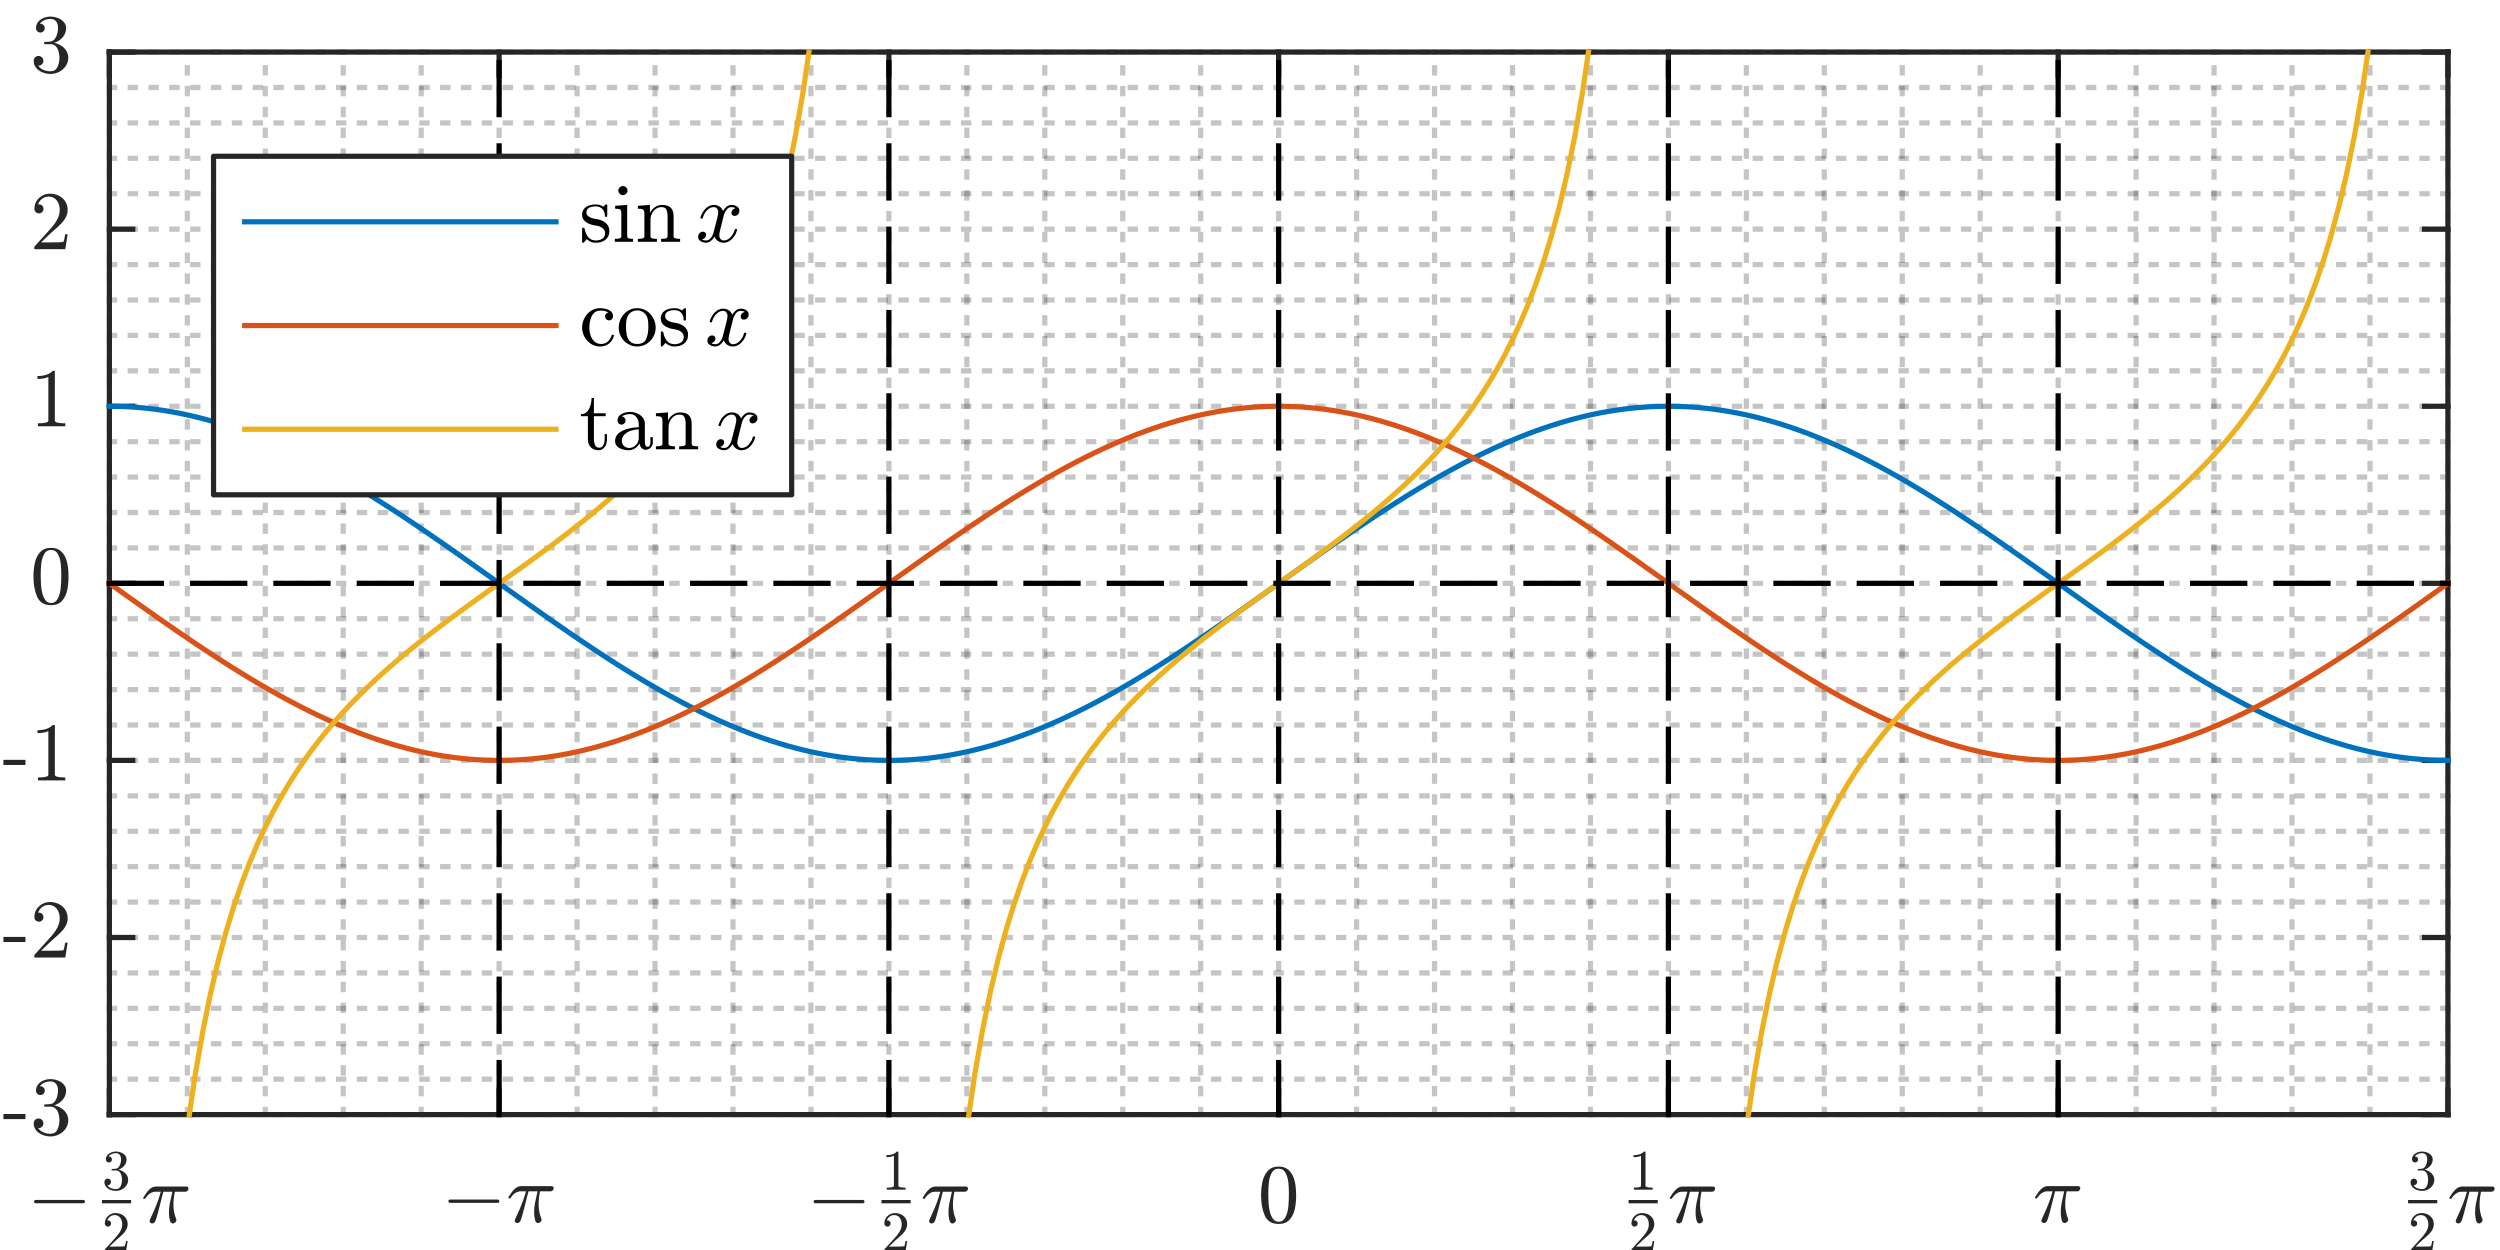 <?xml version="1.0"?>
<!DOCTYPE svg PUBLIC '-//W3C//DTD SVG 1.0//EN'
          'http://www.w3.org/TR/2001/REC-SVG-20010904/DTD/svg10.dtd'>
<svg xmlns:xlink="http://www.w3.org/1999/xlink" style="fill-opacity:1; color-rendering:auto; color-interpolation:auto; stroke:black; text-rendering:auto; stroke-linecap:square; stroke-miterlimit:10; stroke-opacity:1; shape-rendering:auto; fill:black; stroke-dasharray:none; font-weight:normal; stroke-width:1; font-family:'Dialog'; font-style:normal; stroke-linejoin:miter; font-size:12px; stroke-dashoffset:0; image-rendering:auto;" width="480" height="240" xmlns="http://www.w3.org/2000/svg"
><rect width="100%" height="100%" fill="#333333" stroke="none"/><!--Generated by the Batik Graphics2D SVG Generator--><defs id="genericDefs"
  /><g
  ><defs id="defs1"
    ><clipPath clipPathUnits="userSpaceOnUse" id="clipPath1"
      ><path d="M0 0 L480 0 L480 240 L0 240 L0 0 Z"
      /></clipPath
    ></defs
    ><g style="fill:white; stroke:white;"
    ><rect x="0" y="0" width="480" style="clip-path:url(#clipPath1); stroke:none;" height="240"
    /></g
    ><g style="fill:white; text-rendering:optimizeSpeed; color-rendering:optimizeSpeed; image-rendering:optimizeSpeed; shape-rendering:crispEdges; color-interpolation:sRGB; stroke:white;"
    ><rect x="0" width="480" height="240" y="0" style="stroke:none;"
      /><path style="stroke:none;" d="M21 214 L470 214 L470 10 L21 10 Z"
    /></g
    ><g style="stroke-linecap:butt; fill-opacity:0.251; fill:rgb(26,26,26); text-rendering:geometricPrecision; color-rendering:optimizeQuality; image-rendering:optimizeQuality; stroke-linejoin:bevel; stroke-dasharray:1,3; color-interpolation:linearRGB; stroke:rgb(26,26,26); stroke-opacity:0.251; stroke-miterlimit:1;"
    ><line y2="10" style="fill:none;" x1="21" x2="21" y1="214"
      /><line y2="10" style="fill:none;" x1="35.967" x2="35.967" y1="214"
      /><line y2="10" style="fill:none;" x1="50.933" x2="50.933" y1="214"
      /><line y2="10" style="fill:none;" x1="65.9" x2="65.9" y1="214"
      /><line y2="10" style="fill:none;" x1="80.867" x2="80.867" y1="214"
      /><line y2="10" style="fill:none;" x1="95.833" x2="95.833" y1="214"
      /><line y2="10" style="fill:none;" x1="110.8" x2="110.8" y1="214"
      /><line y2="10" style="fill:none;" x1="125.767" x2="125.767" y1="214"
      /><line y2="10" style="fill:none;" x1="140.733" x2="140.733" y1="214"
      /><line y2="10" style="fill:none;" x1="155.7" x2="155.7" y1="214"
      /><line y2="10" style="fill:none;" x1="170.667" x2="170.667" y1="214"
      /><line y2="10" style="fill:none;" x1="185.633" x2="185.633" y1="214"
      /><line y2="10" style="fill:none;" x1="200.6" x2="200.6" y1="214"
      /><line y2="10" style="fill:none;" x1="215.567" x2="215.567" y1="214"
      /><line y2="10" style="fill:none;" x1="230.533" x2="230.533" y1="214"
      /><line y2="10" style="fill:none;" x1="245.5" x2="245.5" y1="214"
      /><line y2="10" style="fill:none;" x1="260.467" x2="260.467" y1="214"
      /><line y2="10" style="fill:none;" x1="275.433" x2="275.433" y1="214"
      /><line y2="10" style="fill:none;" x1="290.4" x2="290.4" y1="214"
      /><line y2="10" style="fill:none;" x1="305.367" x2="305.367" y1="214"
      /><line y2="10" style="fill:none;" x1="320.333" x2="320.333" y1="214"
      /><line y2="10" style="fill:none;" x1="335.3" x2="335.3" y1="214"
      /><line y2="10" style="fill:none;" x1="350.267" x2="350.267" y1="214"
      /><line y2="10" style="fill:none;" x1="365.233" x2="365.233" y1="214"
      /><line y2="10" style="fill:none;" x1="380.2" x2="380.2" y1="214"
      /><line y2="10" style="fill:none;" x1="395.167" x2="395.167" y1="214"
      /><line y2="10" style="fill:none;" x1="410.133" x2="410.133" y1="214"
      /><line y2="10" style="fill:none;" x1="425.1" x2="425.1" y1="214"
      /><line y2="10" style="fill:none;" x1="440.067" x2="440.067" y1="214"
      /><line y2="10" style="fill:none;" x1="455.033" x2="455.033" y1="214"
      /><line y2="10" style="fill:none;" x1="470" x2="470" y1="214"
      /><line y2="214" style="fill:none;" x1="470" x2="21" y1="214"
      /><line y2="207.2" style="fill:none;" x1="470" x2="21" y1="207.2"
      /><line y2="200.4" style="fill:none;" x1="470" x2="21" y1="200.4"
      /><line y2="193.6" style="fill:none;" x1="470" x2="21" y1="193.6"
      /><line y2="186.8" style="fill:none;" x1="470" x2="21" y1="186.8"
      /><line y2="180" style="fill:none;" x1="470" x2="21" y1="180"
      /><line y2="173.2" style="fill:none;" x1="470" x2="21" y1="173.2"
      /><line y2="166.4" style="fill:none;" x1="470" x2="21" y1="166.4"
      /><line y2="159.6" style="fill:none;" x1="470" x2="21" y1="159.6"
      /><line y2="152.8" style="fill:none;" x1="470" x2="21" y1="152.8"
      /><line y2="146" style="fill:none;" x1="470" x2="21" y1="146"
      /><line y2="139.2" style="fill:none;" x1="470" x2="21" y1="139.2"
      /><line y2="132.4" style="fill:none;" x1="470" x2="21" y1="132.4"
      /><line y2="125.6" style="fill:none;" x1="470" x2="21" y1="125.6"
      /><line y2="118.8" style="fill:none;" x1="470" x2="21" y1="118.8"
      /><line y2="112" style="fill:none;" x1="470" x2="21" y1="112"
      /><line y2="105.2" style="fill:none;" x1="470" x2="21" y1="105.2"
      /><line y2="98.4" style="fill:none;" x1="470" x2="21" y1="98.4"
      /><line y2="91.6" style="fill:none;" x1="470" x2="21" y1="91.6"
      /><line y2="84.8" style="fill:none;" x1="470" x2="21" y1="84.8"
      /><line y2="78" style="fill:none;" x1="470" x2="21" y1="78"
      /><line y2="71.2" style="fill:none;" x1="470" x2="21" y1="71.2"
      /><line y2="64.4" style="fill:none;" x1="470" x2="21" y1="64.4"
      /><line y2="57.6" style="fill:none;" x1="470" x2="21" y1="57.6"
      /><line y2="50.8" style="fill:none;" x1="470" x2="21" y1="50.8"
      /><line y2="44" style="fill:none;" x1="470" x2="21" y1="44"
      /><line y2="37.2" style="fill:none;" x1="470" x2="21" y1="37.2"
      /><line y2="30.4" style="fill:none;" x1="470" x2="21" y1="30.4"
      /><line y2="23.6" style="fill:none;" x1="470" x2="21" y1="23.6"
      /><line y2="16.8" style="fill:none;" x1="470" x2="21" y1="16.8"
      /><line y2="10" style="fill:none;" x1="470" x2="21" y1="10"
    /></g
    ><g style="fill:rgb(38,38,38); text-rendering:geometricPrecision; color-rendering:optimizeQuality; image-rendering:optimizeQuality; stroke-linejoin:round; color-interpolation:linearRGB; stroke:rgb(38,38,38);"
    ><line y2="214" style="fill:none;" x1="21" x2="470" y1="214"
      /><line y2="10" style="fill:none;" x1="21" x2="470" y1="10"
      /><line y2="209.51" style="fill:none;" x1="21" x2="21" y1="214"
      /><line y2="209.51" style="fill:none;" x1="95.833" x2="95.833" y1="214"
      /><line y2="209.51" style="fill:none;" x1="170.667" x2="170.667" y1="214"
      /><line y2="209.51" style="fill:none;" x1="245.5" x2="245.5" y1="214"
      /><line y2="209.51" style="fill:none;" x1="320.333" x2="320.333" y1="214"
      /><line y2="209.51" style="fill:none;" x1="395.167" x2="395.167" y1="214"
      /><line y2="209.51" style="fill:none;" x1="470" x2="470" y1="214"
      /><line y2="14.49" style="fill:none;" x1="21" x2="21" y1="10"
      /><line y2="14.49" style="fill:none;" x1="95.833" x2="95.833" y1="10"
      /><line y2="14.49" style="fill:none;" x1="170.667" x2="170.667" y1="10"
      /><line y2="14.49" style="fill:none;" x1="245.5" x2="245.5" y1="10"
      /><line y2="14.49" style="fill:none;" x1="320.333" x2="320.333" y1="10"
      /><line y2="14.49" style="fill:none;" x1="395.167" x2="395.167" y1="10"
      /><line y2="14.49" style="fill:none;" x1="470" x2="470" y1="10"
    /></g
    ><g transform="translate(21,221.2)" style="font-size:16px; fill:rgb(38,38,38); text-rendering:geometricPrecision; color-rendering:optimizeQuality; image-rendering:optimizeQuality; font-family:'mwb_cmsy10'; color-interpolation:linearRGB; stroke:rgb(38,38,38);"
    ><path style="stroke:none;" d="M-14.149 9.83 Q-14.29 9.83 -14.375 9.728 Q-14.461 9.627 -14.461 9.518 Q-14.461 9.393 -14.375 9.291 Q-14.29 9.189 -14.149 9.189 L-4.977 9.189 Q-4.852 9.189 -4.766 9.291 Q-4.68 9.393 -4.68 9.518 Q-4.68 9.627 -4.766 9.728 Q-4.852 9.83 -4.977 9.83 L-14.149 9.83 Z"
      /><path style="stroke:none;" d="M-0.378 6.374 Q-0.113 6.749 0.317 6.929 Q0.747 7.108 1.247 7.108 Q1.887 7.108 2.153 6.561 Q2.419 6.015 2.419 5.327 Q2.419 5.015 2.364 4.702 Q2.309 4.39 2.177 4.124 Q2.044 3.858 1.809 3.694 Q1.575 3.53 1.247 3.53 L0.512 3.53 Q0.419 3.53 0.419 3.437 L0.419 3.327 Q0.419 3.249 0.512 3.249 L1.122 3.202 Q1.497 3.202 1.755 2.913 Q2.013 2.624 2.13 2.202 Q2.247 1.78 2.247 1.405 Q2.247 0.89 2.005 0.546 Q1.762 0.202 1.247 0.202 Q0.825 0.202 0.45 0.366 Q0.075 0.53 -0.159 0.843 Q-0.128 0.843 -0.113 0.843 Q-0.097 0.843 -0.081 0.843 Q0.169 0.843 0.333 1.015 Q0.497 1.187 0.497 1.421 Q0.497 1.655 0.333 1.827 Q0.169 1.999 -0.081 1.999 Q-0.331 1.999 -0.503 1.827 Q-0.675 1.655 -0.675 1.421 Q-0.675 0.952 -0.386 0.601 Q-0.097 0.249 0.348 0.069 Q0.794 -0.11 1.247 -0.11 Q1.591 -0.11 1.958 -0.009 Q2.325 0.093 2.622 0.28 Q2.919 0.468 3.114 0.757 Q3.309 1.046 3.309 1.405 Q3.309 1.874 3.098 2.265 Q2.888 2.655 2.528 2.944 Q2.169 3.233 1.747 3.374 Q2.216 3.452 2.645 3.726 Q3.075 3.999 3.341 4.413 Q3.606 4.827 3.606 5.311 Q3.606 5.921 3.27 6.413 Q2.934 6.905 2.395 7.179 Q1.856 7.452 1.247 7.452 Q0.731 7.452 0.216 7.257 Q-0.3 7.061 -0.628 6.671 Q-0.956 6.28 -0.956 5.733 Q-0.956 5.468 -0.777 5.28 Q-0.597 5.093 -0.331 5.093 Q-0.144 5.093 0.005 5.179 Q0.153 5.265 0.231 5.413 Q0.309 5.561 0.309 5.733 Q0.309 5.999 0.122 6.186 Q-0.066 6.374 -0.331 6.374 L-0.378 6.374 Z"
      /><rect x="-1.425" width="5.6" height="0.64" y="9.197" style="stroke:none;"
      /><path style="stroke:none;" d="M-0.878 19.035 L-0.878 18.738 Q-0.878 18.707 -0.863 18.675 L0.856 16.785 Q1.247 16.363 1.481 16.082 Q1.716 15.8 1.958 15.433 Q2.2 15.066 2.333 14.675 Q2.466 14.285 2.466 13.863 Q2.466 13.41 2.302 12.996 Q2.138 12.582 1.809 12.34 Q1.481 12.097 1.012 12.097 Q0.528 12.097 0.145 12.386 Q-0.237 12.675 -0.394 13.129 Q-0.347 13.113 -0.269 13.113 Q-0.019 13.113 0.153 13.277 Q0.325 13.441 0.325 13.707 Q0.325 13.957 0.153 14.136 Q-0.019 14.316 -0.269 14.316 Q-0.534 14.316 -0.706 14.136 Q-0.878 13.957 -0.878 13.707 Q-0.878 13.3 -0.722 12.933 Q-0.566 12.566 -0.277 12.285 Q0.013 12.004 0.388 11.855 Q0.762 11.707 1.169 11.707 Q1.794 11.707 2.341 11.972 Q2.888 12.238 3.2 12.722 Q3.513 13.207 3.513 13.863 Q3.513 14.347 3.302 14.777 Q3.091 15.207 2.77 15.558 Q2.45 15.91 1.934 16.355 Q1.419 16.8 1.262 16.941 L0.013 18.144 L1.075 18.144 Q1.856 18.144 2.38 18.129 Q2.903 18.113 2.934 18.082 Q3.059 17.957 3.2 17.082 L3.513 17.082 L3.2 19.035 L-0.878 19.035 Z"
      /><path style="stroke:none;" d="M7.72 13.236 Q7.72 13.158 7.782 12.986 Q8.22 12.049 8.611 11.158 Q9.001 10.268 9.306 9.416 Q9.611 8.564 9.876 7.611 L8.845 7.611 Q8.267 7.611 7.759 7.978 Q7.251 8.346 6.907 8.908 Q6.876 8.971 6.814 8.971 L6.626 8.971 Q6.486 8.971 6.486 8.814 Q6.486 8.783 6.517 8.721 Q7.032 7.83 7.634 7.221 Q8.236 6.611 8.986 6.611 L14.783 6.611 Q14.954 6.611 15.072 6.721 Q15.189 6.83 15.189 7.018 Q15.189 7.252 15.017 7.431 Q14.845 7.611 14.611 7.611 L12.579 7.611 Q12.314 8.861 12.298 10.064 Q12.298 11.596 12.829 12.846 Q12.876 12.939 12.876 13.033 Q12.876 13.205 12.775 13.353 Q12.673 13.502 12.517 13.603 Q12.361 13.705 12.173 13.705 Q11.751 13.705 11.595 13.01 Q11.439 12.314 11.439 11.674 Q11.439 10.752 11.595 9.908 Q11.751 9.064 12.095 7.611 L10.361 7.611 Q9.095 12.736 8.829 13.252 Q8.611 13.705 8.204 13.705 Q8.017 13.705 7.868 13.572 Q7.72 13.439 7.72 13.236 Z"
    /></g
    ><g transform="translate(95.833,221.2)" style="font-size:16px; fill:rgb(38,38,38); text-rendering:geometricPrecision; color-rendering:optimizeQuality; image-rendering:optimizeQuality; font-family:'mwb_cmsy10'; color-interpolation:linearRGB; stroke:rgb(38,38,38);"
    ><path style="stroke:none;" d="M-9.429 9.752 Q-9.569 9.752 -9.655 9.651 Q-9.741 9.549 -9.741 9.44 Q-9.741 9.315 -9.655 9.213 Q-9.569 9.112 -9.429 9.112 L-0.257 9.112 Q-0.132 9.112 -0.046 9.213 Q0.04 9.315 0.04 9.44 Q0.04 9.549 -0.046 9.651 Q-0.132 9.752 -0.257 9.752 L-9.429 9.752 Z"
      /><path style="stroke:none;" d="M3 13.159 Q3 13.081 3.062 12.909 Q3.5 11.971 3.891 11.081 Q4.281 10.19 4.586 9.338 Q4.891 8.487 5.156 7.534 L4.125 7.534 Q3.547 7.534 3.039 7.901 Q2.531 8.268 2.188 8.831 Q2.156 8.893 2.094 8.893 L1.906 8.893 Q1.766 8.893 1.766 8.737 Q1.766 8.706 1.797 8.643 Q2.312 7.752 2.914 7.143 Q3.516 6.534 4.266 6.534 L10.062 6.534 Q10.234 6.534 10.352 6.643 Q10.469 6.752 10.469 6.94 Q10.469 7.174 10.297 7.354 Q10.125 7.534 9.891 7.534 L7.859 7.534 Q7.594 8.784 7.578 9.987 Q7.578 11.518 8.109 12.768 Q8.156 12.862 8.156 12.956 Q8.156 13.127 8.055 13.276 Q7.953 13.424 7.797 13.526 Q7.641 13.627 7.453 13.627 Q7.031 13.627 6.875 12.932 Q6.719 12.237 6.719 11.596 Q6.719 10.674 6.875 9.831 Q7.031 8.987 7.375 7.534 L5.641 7.534 Q4.375 12.659 4.109 13.174 Q3.891 13.627 3.484 13.627 Q3.297 13.627 3.148 13.495 Q3 13.362 3 13.159 Z"
    /></g
    ><g transform="translate(170.667,221.2)" style="font-size:16px; fill:rgb(38,38,38); text-rendering:geometricPrecision; color-rendering:optimizeQuality; image-rendering:optimizeQuality; font-family:'mwb_cmsy10'; color-interpolation:linearRGB; stroke:rgb(38,38,38);"
    ><path style="stroke:none;" d="M-14.149 9.83 Q-14.29 9.83 -14.375 9.728 Q-14.461 9.627 -14.461 9.518 Q-14.461 9.393 -14.375 9.291 Q-14.29 9.189 -14.149 9.189 L-4.977 9.189 Q-4.852 9.189 -4.766 9.291 Q-4.68 9.393 -4.68 9.518 Q-4.68 9.627 -4.766 9.728 Q-4.852 9.83 -4.977 9.83 L-14.149 9.83 Z"
      /><path style="stroke:none;" d="M-0.409 7.218 L-0.409 6.827 Q0.966 6.827 0.966 6.483 L0.966 0.702 Q0.403 0.983 -0.472 0.983 L-0.472 0.593 Q0.872 0.593 1.559 -0.11 L1.716 -0.11 Q1.762 -0.11 1.794 -0.079 Q1.825 -0.048 1.825 -0.017 L1.825 6.483 Q1.825 6.827 3.2 6.827 L3.2 7.218 L-0.409 7.218 Z"
      /><rect x="-1.425" width="5.6" height="0.64" y="9.197" style="stroke:none;"
      /><path style="stroke:none;" d="M-0.878 19.035 L-0.878 18.738 Q-0.878 18.707 -0.863 18.675 L0.856 16.785 Q1.247 16.363 1.481 16.082 Q1.716 15.8 1.958 15.433 Q2.2 15.066 2.333 14.675 Q2.466 14.285 2.466 13.863 Q2.466 13.41 2.302 12.996 Q2.138 12.582 1.809 12.34 Q1.481 12.097 1.012 12.097 Q0.528 12.097 0.145 12.386 Q-0.237 12.675 -0.394 13.129 Q-0.347 13.113 -0.269 13.113 Q-0.019 13.113 0.153 13.277 Q0.325 13.441 0.325 13.707 Q0.325 13.957 0.153 14.136 Q-0.019 14.316 -0.269 14.316 Q-0.534 14.316 -0.706 14.136 Q-0.878 13.957 -0.878 13.707 Q-0.878 13.3 -0.722 12.933 Q-0.566 12.566 -0.277 12.285 Q0.013 12.004 0.388 11.855 Q0.762 11.707 1.169 11.707 Q1.794 11.707 2.341 11.972 Q2.888 12.238 3.2 12.722 Q3.513 13.207 3.513 13.863 Q3.513 14.347 3.302 14.777 Q3.091 15.207 2.77 15.558 Q2.45 15.91 1.934 16.355 Q1.419 16.8 1.262 16.941 L0.013 18.144 L1.075 18.144 Q1.856 18.144 2.38 18.129 Q2.903 18.113 2.934 18.082 Q3.059 17.957 3.2 17.082 L3.513 17.082 L3.2 19.035 L-0.878 19.035 Z"
      /><path style="stroke:none;" d="M7.72 13.236 Q7.72 13.158 7.782 12.986 Q8.22 12.049 8.611 11.158 Q9.001 10.268 9.306 9.416 Q9.611 8.564 9.876 7.611 L8.845 7.611 Q8.267 7.611 7.759 7.978 Q7.251 8.346 6.907 8.908 Q6.876 8.971 6.814 8.971 L6.626 8.971 Q6.486 8.971 6.486 8.814 Q6.486 8.783 6.517 8.721 Q7.032 7.83 7.634 7.221 Q8.236 6.611 8.986 6.611 L14.783 6.611 Q14.954 6.611 15.072 6.721 Q15.189 6.83 15.189 7.018 Q15.189 7.252 15.017 7.431 Q14.845 7.611 14.611 7.611 L12.579 7.611 Q12.314 8.861 12.298 10.064 Q12.298 11.596 12.829 12.846 Q12.876 12.939 12.876 13.033 Q12.876 13.205 12.775 13.353 Q12.673 13.502 12.517 13.603 Q12.361 13.705 12.173 13.705 Q11.751 13.705 11.595 13.01 Q11.439 12.314 11.439 11.674 Q11.439 10.752 11.595 9.908 Q11.751 9.064 12.095 7.611 L10.361 7.611 Q9.095 12.736 8.829 13.252 Q8.611 13.705 8.204 13.705 Q8.017 13.705 7.868 13.572 Q7.72 13.439 7.72 13.236 Z"
    /></g
    ><g transform="translate(245.5,221.2)" style="font-size:16px; fill:rgb(38,38,38); text-rendering:geometricPrecision; color-rendering:optimizeQuality; image-rendering:optimizeQuality; font-family:'mwa_cmr10'; color-interpolation:linearRGB; stroke:rgb(38,38,38);"
    ><path style="stroke:none;" d="M0 13.799 Q-1.953 13.799 -2.664 12.182 Q-3.375 10.565 -3.375 8.331 Q-3.375 6.94 -3.117 5.713 Q-2.859 4.487 -2.109 3.635 Q-1.359 2.784 0 2.784 Q1.062 2.784 1.734 3.299 Q2.406 3.815 2.758 4.627 Q3.109 5.44 3.234 6.377 Q3.359 7.315 3.359 8.331 Q3.359 9.706 3.109 10.909 Q2.859 12.112 2.117 12.956 Q1.375 13.799 0 13.799 ZM0 13.377 Q0.891 13.377 1.328 12.463 Q1.766 11.549 1.867 10.44 Q1.969 9.331 1.969 8.081 Q1.969 6.877 1.867 5.862 Q1.766 4.846 1.336 4.018 Q0.906 3.19 0 3.19 Q-0.906 3.19 -1.344 4.018 Q-1.781 4.846 -1.883 5.862 Q-1.984 6.877 -1.984 8.081 Q-1.984 8.971 -1.938 9.76 Q-1.891 10.549 -1.703 11.385 Q-1.516 12.221 -1.102 12.799 Q-0.688 13.377 0 13.377 Z"
    /></g
    ><g transform="translate(320.333,221.2)" style="font-size:11px; fill:rgb(38,38,38); text-rendering:geometricPrecision; color-rendering:optimizeQuality; image-rendering:optimizeQuality; font-family:'mwa_cmr10'; color-interpolation:linearRGB; stroke:rgb(38,38,38);"
    ><path style="stroke:none;" d="M-6.632 7.218 L-6.632 6.827 Q-5.257 6.827 -5.257 6.483 L-5.257 0.702 Q-5.819 0.983 -6.694 0.983 L-6.694 0.593 Q-5.35 0.593 -4.663 -0.11 L-4.507 -0.11 Q-4.46 -0.11 -4.428 -0.079 Q-4.397 -0.048 -4.397 -0.017 L-4.397 6.483 Q-4.397 6.827 -3.022 6.827 L-3.022 7.218 L-6.632 7.218 Z"
      /><rect x="-7.647" width="5.6" height="0.64" y="9.197" style="stroke:none;"
      /><path style="stroke:none;" d="M-7.1 19.035 L-7.1 18.738 Q-7.1 18.707 -7.085 18.675 L-5.366 16.785 Q-4.975 16.363 -4.741 16.082 Q-4.507 15.8 -4.264 15.433 Q-4.022 15.066 -3.889 14.675 Q-3.757 14.285 -3.757 13.863 Q-3.757 13.41 -3.921 12.996 Q-4.085 12.582 -4.413 12.34 Q-4.741 12.097 -5.21 12.097 Q-5.694 12.097 -6.077 12.386 Q-6.46 12.675 -6.616 13.129 Q-6.569 13.113 -6.491 13.113 Q-6.241 13.113 -6.069 13.277 Q-5.897 13.441 -5.897 13.707 Q-5.897 13.957 -6.069 14.136 Q-6.241 14.316 -6.491 14.316 Q-6.757 14.316 -6.928 14.136 Q-7.1 13.957 -7.1 13.707 Q-7.1 13.3 -6.944 12.933 Q-6.788 12.566 -6.499 12.285 Q-6.21 12.004 -5.835 11.855 Q-5.46 11.707 -5.053 11.707 Q-4.428 11.707 -3.882 11.972 Q-3.335 12.238 -3.022 12.722 Q-2.71 13.207 -2.71 13.863 Q-2.71 14.347 -2.921 14.777 Q-3.132 15.207 -3.452 15.558 Q-3.772 15.91 -4.288 16.355 Q-4.803 16.8 -4.96 16.941 L-6.21 18.144 L-5.147 18.144 Q-4.366 18.144 -3.843 18.129 Q-3.319 18.113 -3.288 18.082 Q-3.163 17.957 -3.022 17.082 L-2.71 17.082 L-3.022 19.035 L-7.1 19.035 Z"
      /><path style="stroke:none;" d="M1.498 13.236 Q1.498 13.158 1.56 12.986 Q1.998 12.049 2.388 11.158 Q2.779 10.268 3.084 9.416 Q3.388 8.564 3.654 7.611 L2.623 7.611 Q2.045 7.611 1.537 7.978 Q1.029 8.346 0.685 8.908 Q0.654 8.971 0.592 8.971 L0.404 8.971 Q0.263 8.971 0.263 8.814 Q0.263 8.783 0.295 8.721 Q0.81 7.83 1.412 7.221 Q2.013 6.611 2.763 6.611 L8.56 6.611 Q8.732 6.611 8.849 6.721 Q8.966 6.83 8.966 7.018 Q8.966 7.252 8.795 7.431 Q8.623 7.611 8.388 7.611 L6.357 7.611 Q6.091 8.861 6.076 10.064 Q6.076 11.596 6.607 12.846 Q6.654 12.939 6.654 13.033 Q6.654 13.205 6.552 13.353 Q6.451 13.502 6.295 13.603 Q6.138 13.705 5.951 13.705 Q5.529 13.705 5.373 13.01 Q5.216 12.314 5.216 11.674 Q5.216 10.752 5.373 9.908 Q5.529 9.064 5.873 7.611 L4.138 7.611 Q2.873 12.736 2.607 13.252 Q2.388 13.705 1.982 13.705 Q1.795 13.705 1.646 13.572 Q1.498 13.439 1.498 13.236 Z"
    /></g
    ><g transform="translate(395.167,221.2)" style="font-size:16px; fill:rgb(38,38,38); text-rendering:geometricPrecision; color-rendering:optimizeQuality; image-rendering:optimizeQuality; font-family:'mwb_cmmi10'; color-interpolation:linearRGB; stroke:rgb(38,38,38);"
    ><path style="stroke:none;" d="M-3.222 13.159 Q-3.222 13.081 -3.16 12.909 Q-2.722 11.971 -2.332 11.081 Q-1.941 10.19 -1.636 9.338 Q-1.332 8.487 -1.066 7.534 L-2.097 7.534 Q-2.675 7.534 -3.183 7.901 Q-3.691 8.268 -4.035 8.831 Q-4.066 8.893 -4.128 8.893 L-4.316 8.893 Q-4.457 8.893 -4.457 8.737 Q-4.457 8.706 -4.425 8.643 Q-3.91 7.752 -3.308 7.143 Q-2.707 6.534 -1.957 6.534 L3.84 6.534 Q4.012 6.534 4.129 6.643 Q4.247 6.752 4.247 6.94 Q4.247 7.174 4.075 7.354 Q3.903 7.534 3.668 7.534 L1.637 7.534 Q1.371 8.784 1.356 9.987 Q1.356 11.518 1.887 12.768 Q1.934 12.862 1.934 12.956 Q1.934 13.127 1.832 13.276 Q1.731 13.424 1.575 13.526 Q1.418 13.627 1.231 13.627 Q0.809 13.627 0.653 12.932 Q0.496 12.237 0.496 11.596 Q0.496 10.674 0.653 9.831 Q0.809 8.987 1.153 7.534 L-0.582 7.534 Q-1.847 12.659 -2.113 13.174 Q-2.332 13.627 -2.738 13.627 Q-2.925 13.627 -3.074 13.495 Q-3.222 13.362 -3.222 13.159 Z"
    /></g
    ><g transform="translate(470,221.2)" style="font-size:11px; fill:rgb(38,38,38); text-rendering:geometricPrecision; color-rendering:optimizeQuality; image-rendering:optimizeQuality; font-family:'mwa_cmr10'; color-interpolation:linearRGB; stroke:rgb(38,38,38);"
    ><path style="stroke:none;" d="M-6.6 6.374 Q-6.335 6.749 -5.905 6.929 Q-5.475 7.108 -4.975 7.108 Q-4.335 7.108 -4.069 6.561 Q-3.804 6.015 -3.804 5.327 Q-3.804 5.015 -3.858 4.702 Q-3.913 4.39 -4.046 4.124 Q-4.178 3.858 -4.413 3.694 Q-4.647 3.53 -4.975 3.53 L-5.71 3.53 Q-5.803 3.53 -5.803 3.437 L-5.803 3.327 Q-5.803 3.249 -5.71 3.249 L-5.1 3.202 Q-4.725 3.202 -4.468 2.913 Q-4.21 2.624 -4.093 2.202 Q-3.975 1.78 -3.975 1.405 Q-3.975 0.89 -4.218 0.546 Q-4.46 0.202 -4.975 0.202 Q-5.397 0.202 -5.772 0.366 Q-6.147 0.53 -6.382 0.843 Q-6.35 0.843 -6.335 0.843 Q-6.319 0.843 -6.303 0.843 Q-6.053 0.843 -5.889 1.015 Q-5.725 1.187 -5.725 1.421 Q-5.725 1.655 -5.889 1.827 Q-6.053 1.999 -6.303 1.999 Q-6.553 1.999 -6.725 1.827 Q-6.897 1.655 -6.897 1.421 Q-6.897 0.952 -6.608 0.601 Q-6.319 0.249 -5.874 0.069 Q-5.428 -0.11 -4.975 -0.11 Q-4.632 -0.11 -4.264 -0.009 Q-3.897 0.093 -3.6 0.28 Q-3.304 0.468 -3.108 0.757 Q-2.913 1.046 -2.913 1.405 Q-2.913 1.874 -3.124 2.265 Q-3.335 2.655 -3.694 2.944 Q-4.053 3.233 -4.475 3.374 Q-4.007 3.452 -3.577 3.726 Q-3.147 3.999 -2.882 4.413 Q-2.616 4.827 -2.616 5.311 Q-2.616 5.921 -2.952 6.413 Q-3.288 6.905 -3.827 7.179 Q-4.366 7.452 -4.975 7.452 Q-5.491 7.452 -6.007 7.257 Q-6.522 7.061 -6.85 6.671 Q-7.178 6.28 -7.178 5.733 Q-7.178 5.468 -6.999 5.28 Q-6.819 5.093 -6.553 5.093 Q-6.366 5.093 -6.218 5.179 Q-6.069 5.265 -5.991 5.413 Q-5.913 5.561 -5.913 5.733 Q-5.913 5.999 -6.1 6.186 Q-6.288 6.374 -6.553 6.374 L-6.6 6.374 Z"
      /><rect x="-7.647" width="5.6" height="0.64" y="9.197" style="stroke:none;"
      /><path style="stroke:none;" d="M-7.1 19.035 L-7.1 18.738 Q-7.1 18.707 -7.085 18.675 L-5.366 16.785 Q-4.975 16.363 -4.741 16.082 Q-4.507 15.8 -4.264 15.433 Q-4.022 15.066 -3.889 14.675 Q-3.757 14.285 -3.757 13.863 Q-3.757 13.41 -3.921 12.996 Q-4.085 12.582 -4.413 12.34 Q-4.741 12.097 -5.21 12.097 Q-5.694 12.097 -6.077 12.386 Q-6.46 12.675 -6.616 13.129 Q-6.569 13.113 -6.491 13.113 Q-6.241 13.113 -6.069 13.277 Q-5.897 13.441 -5.897 13.707 Q-5.897 13.957 -6.069 14.136 Q-6.241 14.316 -6.491 14.316 Q-6.757 14.316 -6.928 14.136 Q-7.1 13.957 -7.1 13.707 Q-7.1 13.3 -6.944 12.933 Q-6.788 12.566 -6.499 12.285 Q-6.21 12.004 -5.835 11.855 Q-5.46 11.707 -5.053 11.707 Q-4.428 11.707 -3.882 11.972 Q-3.335 12.238 -3.022 12.722 Q-2.71 13.207 -2.71 13.863 Q-2.71 14.347 -2.921 14.777 Q-3.132 15.207 -3.452 15.558 Q-3.772 15.91 -4.288 16.355 Q-4.803 16.8 -4.96 16.941 L-6.21 18.144 L-5.147 18.144 Q-4.366 18.144 -3.843 18.129 Q-3.319 18.113 -3.288 18.082 Q-3.163 17.957 -3.022 17.082 L-2.71 17.082 L-3.022 19.035 L-7.1 19.035 Z"
      /><path style="stroke:none;" d="M1.498 13.236 Q1.498 13.158 1.56 12.986 Q1.998 12.049 2.388 11.158 Q2.779 10.268 3.084 9.416 Q3.388 8.564 3.654 7.611 L2.623 7.611 Q2.045 7.611 1.537 7.978 Q1.029 8.346 0.685 8.908 Q0.654 8.971 0.592 8.971 L0.404 8.971 Q0.263 8.971 0.263 8.814 Q0.263 8.783 0.295 8.721 Q0.81 7.83 1.412 7.221 Q2.013 6.611 2.763 6.611 L8.56 6.611 Q8.732 6.611 8.849 6.721 Q8.966 6.83 8.966 7.018 Q8.966 7.252 8.795 7.431 Q8.623 7.611 8.388 7.611 L6.357 7.611 Q6.091 8.861 6.076 10.064 Q6.076 11.596 6.607 12.846 Q6.654 12.939 6.654 13.033 Q6.654 13.205 6.552 13.353 Q6.451 13.502 6.295 13.603 Q6.138 13.705 5.951 13.705 Q5.529 13.705 5.373 13.01 Q5.216 12.314 5.216 11.674 Q5.216 10.752 5.373 9.908 Q5.529 9.064 5.873 7.611 L4.138 7.611 Q2.873 12.736 2.607 13.252 Q2.388 13.705 1.982 13.705 Q1.795 13.705 1.646 13.572 Q1.498 13.439 1.498 13.236 Z"
    /></g
    ><g style="fill:rgb(38,38,38); text-rendering:geometricPrecision; color-rendering:optimizeQuality; image-rendering:optimizeQuality; stroke-linejoin:round; color-interpolation:linearRGB; stroke:rgb(38,38,38);"
    ><line y2="10" style="fill:none;" x1="21" x2="21" y1="214"
      /><line y2="10" style="fill:none;" x1="470" x2="470" y1="214"
      /><line y2="214" style="fill:none;" x1="21" x2="25.49" y1="214"
      /><line y2="180" style="fill:none;" x1="21" x2="25.49" y1="180"
      /><line y2="146" style="fill:none;" x1="21" x2="25.49" y1="146"
      /><line y2="112" style="fill:none;" x1="21" x2="25.49" y1="112"
      /><line y2="78" style="fill:none;" x1="21" x2="25.49" y1="78"
      /><line y2="44" style="fill:none;" x1="21" x2="25.49" y1="44"
      /><line y2="10" style="fill:none;" x1="21" x2="25.49" y1="10"
      /><line y2="214" style="fill:none;" x1="470" x2="465.51" y1="214"
      /><line y2="180" style="fill:none;" x1="470" x2="465.51" y1="180"
      /><line y2="146" style="fill:none;" x1="470" x2="465.51" y1="146"
      /><line y2="112" style="fill:none;" x1="470" x2="465.51" y1="112"
      /><line y2="78" style="fill:none;" x1="470" x2="465.51" y1="78"
      /><line y2="44" style="fill:none;" x1="470" x2="465.51" y1="44"
      /><line y2="10" style="fill:none;" x1="470" x2="465.51" y1="10"
    /></g
    ><g transform="translate(13.8,214)" style="font-size:16px; fill:rgb(38,38,38); text-rendering:geometricPrecision; color-rendering:optimizeQuality; image-rendering:optimizeQuality; font-family:'mwa_cmr10'; color-interpolation:linearRGB; stroke:rgb(38,38,38);"
    ><path style="stroke:none;" d="M-13.146 0.871 L-13.146 -0.113 L-8.912 -0.113 L-8.912 0.871 L-13.146 0.871 Z"
    /></g
    ><g transform="translate(13.8,214)" style="font-size:16px; fill:rgb(38,38,38); text-rendering:geometricPrecision; color-rendering:optimizeQuality; image-rendering:optimizeQuality; font-family:'mwa_cmr10'; color-interpolation:linearRGB; stroke:rgb(38,38,38);"
    ><path style="stroke:none;" d="M-6.469 2.606 Q-6.094 3.152 -5.461 3.418 Q-4.828 3.684 -4.109 3.684 Q-3.172 3.684 -2.781 2.887 Q-2.391 2.09 -2.391 1.09 Q-2.391 0.637 -2.477 0.184 Q-2.562 -0.269 -2.758 -0.66 Q-2.953 -1.051 -3.289 -1.285 Q-3.625 -1.519 -4.125 -1.519 L-5.188 -1.519 Q-5.328 -1.519 -5.328 -1.676 L-5.328 -1.816 Q-5.328 -1.941 -5.188 -1.941 L-4.297 -2.004 Q-3.734 -2.004 -3.367 -2.426 Q-3 -2.848 -2.828 -3.457 Q-2.656 -4.066 -2.656 -4.613 Q-2.656 -5.379 -3.016 -5.871 Q-3.375 -6.363 -4.109 -6.363 Q-4.719 -6.363 -5.274 -6.129 Q-5.828 -5.894 -6.156 -5.426 Q-6.125 -5.441 -6.102 -5.441 Q-6.078 -5.441 -6.047 -5.441 Q-5.688 -5.441 -5.445 -5.191 Q-5.203 -4.941 -5.203 -4.598 Q-5.203 -4.254 -5.445 -4.004 Q-5.688 -3.754 -6.047 -3.754 Q-6.391 -3.754 -6.641 -4.004 Q-6.891 -4.254 -6.891 -4.598 Q-6.891 -5.285 -6.477 -5.793 Q-6.062 -6.301 -5.414 -6.559 Q-4.766 -6.816 -4.109 -6.816 Q-3.625 -6.816 -3.086 -6.676 Q-2.547 -6.535 -2.109 -6.262 Q-1.672 -5.988 -1.391 -5.566 Q-1.109 -5.144 -1.109 -4.613 Q-1.109 -3.941 -1.414 -3.371 Q-1.719 -2.801 -2.242 -2.387 Q-2.766 -1.973 -3.391 -1.769 Q-2.688 -1.629 -2.062 -1.238 Q-1.438 -0.848 -1.062 -0.238 Q-0.688 0.371 -0.688 1.074 Q-0.688 1.949 -1.172 2.668 Q-1.656 3.387 -2.445 3.793 Q-3.234 4.199 -4.109 4.199 Q-4.859 4.199 -5.609 3.91 Q-6.359 3.621 -6.844 3.051 Q-7.328 2.481 -7.328 1.684 Q-7.328 1.277 -7.062 1.012 Q-6.797 0.746 -6.391 0.746 Q-6.141 0.746 -5.922 0.871 Q-5.703 0.996 -5.586 1.215 Q-5.469 1.434 -5.469 1.684 Q-5.469 2.074 -5.742 2.34 Q-6.016 2.606 -6.391 2.606 L-6.469 2.606 Z"
    /></g
    ><g transform="translate(13.8,180)" style="font-size:16px; fill:rgb(38,38,38); text-rendering:geometricPrecision; color-rendering:optimizeQuality; image-rendering:optimizeQuality; font-family:'mwa_cmr10'; color-interpolation:linearRGB; stroke:rgb(38,38,38);"
    ><path style="stroke:none;" d="M-13.146 0.871 L-13.146 -0.113 L-8.912 -0.113 L-8.912 0.871 L-13.146 0.871 Z"
      /><path style="stroke:none;" d="M-7.203 3.84 L-7.203 3.402 Q-7.203 3.371 -7.172 3.324 L-4.688 0.574 Q-4.125 -0.035 -3.773 -0.449 Q-3.422 -0.863 -3.078 -1.402 Q-2.734 -1.941 -2.531 -2.504 Q-2.328 -3.066 -2.328 -3.691 Q-2.328 -4.348 -2.57 -4.941 Q-2.812 -5.535 -3.297 -5.894 Q-3.781 -6.254 -4.453 -6.254 Q-5.156 -6.254 -5.711 -5.84 Q-6.266 -5.426 -6.484 -4.754 Q-6.422 -4.769 -6.312 -4.769 Q-5.953 -4.769 -5.703 -4.527 Q-5.453 -4.285 -5.453 -3.91 Q-5.453 -3.535 -5.703 -3.285 Q-5.953 -3.035 -6.312 -3.035 Q-6.688 -3.035 -6.945 -3.293 Q-7.203 -3.551 -7.203 -3.91 Q-7.203 -4.504 -6.977 -5.035 Q-6.75 -5.566 -6.32 -5.973 Q-5.891 -6.379 -5.359 -6.598 Q-4.828 -6.816 -4.219 -6.816 Q-3.312 -6.816 -2.523 -6.434 Q-1.734 -6.051 -1.274 -5.34 Q-0.812 -4.629 -0.812 -3.691 Q-0.812 -2.988 -1.117 -2.363 Q-1.422 -1.738 -1.899 -1.23 Q-2.375 -0.723 -3.117 -0.074 Q-3.859 0.574 -4.094 0.793 L-5.906 2.543 L-4.359 2.543 Q-3.234 2.543 -2.469 2.52 Q-1.703 2.496 -1.656 2.465 Q-1.469 2.262 -1.281 0.981 L-0.812 0.981 L-1.266 3.84 L-7.203 3.84 Z"
    /></g
    ><g transform="translate(13.8,146)" style="font-size:16px; fill:rgb(38,38,38); text-rendering:geometricPrecision; color-rendering:optimizeQuality; image-rendering:optimizeQuality; font-family:'mwa_cmr10'; color-interpolation:linearRGB; stroke:rgb(38,38,38);"
    ><path style="stroke:none;" d="M-13.146 0.871 L-13.146 -0.113 L-8.912 -0.113 L-8.912 0.871 L-13.146 0.871 Z"
      /><path style="stroke:none;" d="M-6.516 3.84 L-6.516 3.277 Q-4.516 3.277 -4.516 2.762 L-4.516 -5.629 Q-5.344 -5.238 -6.609 -5.238 L-6.609 -5.801 Q-4.641 -5.801 -3.641 -6.816 L-3.422 -6.816 Q-3.359 -6.816 -3.312 -6.777 Q-3.266 -6.738 -3.266 -6.676 L-3.266 2.762 Q-3.266 3.277 -1.266 3.277 L-1.266 3.84 L-6.516 3.84 Z"
    /></g
    ><g transform="translate(13.8,112)" style="font-size:16px; fill:rgb(38,38,38); text-rendering:geometricPrecision; color-rendering:optimizeQuality; image-rendering:optimizeQuality; font-family:'mwa_cmr10'; color-interpolation:linearRGB; stroke:rgb(38,38,38);"
    ><path style="stroke:none;" d="M-4 4.199 Q-5.953 4.199 -6.664 2.582 Q-7.375 0.965 -7.375 -1.269 Q-7.375 -2.66 -7.117 -3.887 Q-6.859 -5.113 -6.109 -5.965 Q-5.359 -6.816 -4 -6.816 Q-2.938 -6.816 -2.266 -6.301 Q-1.594 -5.785 -1.242 -4.973 Q-0.891 -4.16 -0.766 -3.223 Q-0.641 -2.285 -0.641 -1.269 Q-0.641 0.106 -0.891 1.309 Q-1.141 2.512 -1.883 3.356 Q-2.625 4.199 -4 4.199 ZM-4 3.777 Q-3.109 3.777 -2.672 2.863 Q-2.234 1.949 -2.133 0.84 Q-2.031 -0.269 -2.031 -1.519 Q-2.031 -2.723 -2.133 -3.738 Q-2.234 -4.754 -2.664 -5.582 Q-3.094 -6.41 -4 -6.41 Q-4.906 -6.41 -5.344 -5.582 Q-5.781 -4.754 -5.883 -3.738 Q-5.984 -2.723 -5.984 -1.519 Q-5.984 -0.629 -5.938 0.16 Q-5.891 0.949 -5.703 1.785 Q-5.516 2.621 -5.102 3.199 Q-4.688 3.777 -4 3.777 Z"
    /></g
    ><g transform="translate(13.8,78)" style="font-size:16px; fill:rgb(38,38,38); text-rendering:geometricPrecision; color-rendering:optimizeQuality; image-rendering:optimizeQuality; font-family:'mwa_cmr10'; color-interpolation:linearRGB; stroke:rgb(38,38,38);"
    ><path style="stroke:none;" d="M-6.516 3.84 L-6.516 3.277 Q-4.516 3.277 -4.516 2.762 L-4.516 -5.629 Q-5.344 -5.238 -6.609 -5.238 L-6.609 -5.801 Q-4.641 -5.801 -3.641 -6.816 L-3.422 -6.816 Q-3.359 -6.816 -3.312 -6.777 Q-3.266 -6.738 -3.266 -6.676 L-3.266 2.762 Q-3.266 3.277 -1.266 3.277 L-1.266 3.84 L-6.516 3.84 Z"
    /></g
    ><g transform="translate(13.8,44)" style="font-size:16px; fill:rgb(38,38,38); text-rendering:geometricPrecision; color-rendering:optimizeQuality; image-rendering:optimizeQuality; font-family:'mwa_cmr10'; color-interpolation:linearRGB; stroke:rgb(38,38,38);"
    ><path style="stroke:none;" d="M-7.203 3.84 L-7.203 3.402 Q-7.203 3.371 -7.172 3.324 L-4.688 0.574 Q-4.125 -0.035 -3.773 -0.449 Q-3.422 -0.863 -3.078 -1.402 Q-2.734 -1.941 -2.531 -2.504 Q-2.328 -3.066 -2.328 -3.691 Q-2.328 -4.348 -2.57 -4.941 Q-2.812 -5.535 -3.297 -5.894 Q-3.781 -6.254 -4.453 -6.254 Q-5.156 -6.254 -5.711 -5.84 Q-6.266 -5.426 -6.484 -4.754 Q-6.422 -4.769 -6.312 -4.769 Q-5.953 -4.769 -5.703 -4.527 Q-5.453 -4.285 -5.453 -3.91 Q-5.453 -3.535 -5.703 -3.285 Q-5.953 -3.035 -6.312 -3.035 Q-6.688 -3.035 -6.945 -3.293 Q-7.203 -3.551 -7.203 -3.91 Q-7.203 -4.504 -6.977 -5.035 Q-6.75 -5.566 -6.32 -5.973 Q-5.891 -6.379 -5.359 -6.598 Q-4.828 -6.816 -4.219 -6.816 Q-3.312 -6.816 -2.523 -6.434 Q-1.734 -6.051 -1.274 -5.34 Q-0.812 -4.629 -0.812 -3.691 Q-0.812 -2.988 -1.117 -2.363 Q-1.422 -1.738 -1.899 -1.23 Q-2.375 -0.723 -3.117 -0.074 Q-3.859 0.574 -4.094 0.793 L-5.906 2.543 L-4.359 2.543 Q-3.234 2.543 -2.469 2.52 Q-1.703 2.496 -1.656 2.465 Q-1.469 2.262 -1.281 0.981 L-0.812 0.981 L-1.266 3.84 L-7.203 3.84 Z"
    /></g
    ><g transform="translate(13.8,10)" style="font-size:16px; fill:rgb(38,38,38); text-rendering:geometricPrecision; color-rendering:optimizeQuality; image-rendering:optimizeQuality; font-family:'mwa_cmr10'; color-interpolation:linearRGB; stroke:rgb(38,38,38);"
    ><path style="stroke:none;" d="M-6.469 2.606 Q-6.094 3.152 -5.461 3.418 Q-4.828 3.684 -4.109 3.684 Q-3.172 3.684 -2.781 2.887 Q-2.391 2.09 -2.391 1.09 Q-2.391 0.637 -2.477 0.184 Q-2.562 -0.269 -2.758 -0.66 Q-2.953 -1.051 -3.289 -1.285 Q-3.625 -1.519 -4.125 -1.519 L-5.188 -1.519 Q-5.328 -1.519 -5.328 -1.676 L-5.328 -1.816 Q-5.328 -1.941 -5.188 -1.941 L-4.297 -2.004 Q-3.734 -2.004 -3.367 -2.426 Q-3 -2.848 -2.828 -3.457 Q-2.656 -4.066 -2.656 -4.613 Q-2.656 -5.379 -3.016 -5.871 Q-3.375 -6.363 -4.109 -6.363 Q-4.719 -6.363 -5.274 -6.129 Q-5.828 -5.894 -6.156 -5.426 Q-6.125 -5.441 -6.102 -5.441 Q-6.078 -5.441 -6.047 -5.441 Q-5.688 -5.441 -5.445 -5.191 Q-5.203 -4.941 -5.203 -4.598 Q-5.203 -4.254 -5.445 -4.004 Q-5.688 -3.754 -6.047 -3.754 Q-6.391 -3.754 -6.641 -4.004 Q-6.891 -4.254 -6.891 -4.598 Q-6.891 -5.285 -6.477 -5.793 Q-6.062 -6.301 -5.414 -6.559 Q-4.766 -6.816 -4.109 -6.816 Q-3.625 -6.816 -3.086 -6.676 Q-2.547 -6.535 -2.109 -6.262 Q-1.672 -5.988 -1.391 -5.566 Q-1.109 -5.144 -1.109 -4.613 Q-1.109 -3.941 -1.414 -3.371 Q-1.719 -2.801 -2.242 -2.387 Q-2.766 -1.973 -3.391 -1.769 Q-2.688 -1.629 -2.062 -1.238 Q-1.438 -0.848 -1.062 -0.238 Q-0.688 0.371 -0.688 1.074 Q-0.688 1.949 -1.172 2.668 Q-1.656 3.387 -2.445 3.793 Q-3.234 4.199 -4.109 4.199 Q-4.859 4.199 -5.609 3.91 Q-6.359 3.621 -6.844 3.051 Q-7.328 2.481 -7.328 1.684 Q-7.328 1.277 -7.062 1.012 Q-6.797 0.746 -6.391 0.746 Q-6.141 0.746 -5.922 0.871 Q-5.703 0.996 -5.586 1.215 Q-5.469 1.434 -5.469 1.684 Q-5.469 2.074 -5.742 2.34 Q-6.016 2.606 -6.391 2.606 L-6.469 2.606 Z"
    /></g
    ><g style="stroke-linecap:butt; fill:rgb(0,114,189); text-rendering:geometricPrecision; color-rendering:optimizeQuality; image-rendering:optimizeQuality; stroke-linejoin:round; color-interpolation:linearRGB; stroke:rgb(0,114,189);"
    ><path d="M21 78 L22.497 78.017 L23.993 78.067 L25.49 78.151 L26.987 78.268 L28.483 78.419 L29.98 78.602 L31.477 78.819 L32.973 79.068 L34.47 79.35 L35.967 79.664 L37.463 80.01 L38.96 80.388 L40.457 80.796 L41.953 81.236 L43.45 81.706 L44.947 82.206 L46.443 82.735 L47.94 83.293 L49.437 83.879 L50.933 84.493 L52.43 85.135 L53.927 85.803 L55.423 86.496 L56.92 87.215 L58.417 87.958 L59.913 88.725 L61.41 89.515 L62.907 90.328 L64.403 91.161 L65.9 92.015 L67.397 92.889 L68.893 93.782 L70.39 94.693 L71.887 95.62 L73.383 96.564 L74.88 97.523 L76.377 98.497 L77.873 99.484 L79.37 100.483 L80.867 101.493 L82.363 102.514 L83.86 103.544 L85.357 104.583 L86.853 105.629 L88.35 106.681 L89.847 107.739 L91.343 108.8 L92.84 109.865 L94.337 110.932 L95.833 112 L97.33 113.068 L98.827 114.135 L100.323 115.2 L101.82 116.261 L103.317 117.319 L104.813 118.371 L106.31 119.417 L107.807 120.456 L109.303 121.486 L110.8 122.507 L112.297 123.517 L113.793 124.516 L115.29 125.503 L116.787 126.477 L118.283 127.436 L119.78 128.38 L121.277 129.307 L122.773 130.218 L124.27 131.111 L125.767 131.985 L127.263 132.839 L128.76 133.672 L130.257 134.485 L131.753 135.275 L133.25 136.042 L134.747 136.785 L136.243 137.504 L137.74 138.197 L139.237 138.865 L140.733 139.507 L142.23 140.121 L143.727 140.707 L145.223 141.265 L146.72 141.794 L148.217 142.294 L149.713 142.764 L151.21 143.204 L152.707 143.612 L154.203 143.99 L155.7 144.336 L157.197 144.65 L158.693 144.932 L160.19 145.181 L161.687 145.398 L163.183 145.581 L164.68 145.732 L166.177 145.849 L167.673 145.933 L169.17 145.983 L170.667 146 L172.163 145.983 L173.66 145.933 L175.157 145.849 L176.653 145.732 L178.15 145.581 L179.647 145.398 L181.143 145.181 L182.64 144.932 L184.137 144.65 L185.633 144.336 L187.13 143.99 L188.627 143.612 L190.123 143.204 L191.62 142.764 L193.117 142.294 L194.613 141.794 L196.11 141.265 L197.607 140.707 L199.103 140.121 L200.6 139.507 L202.097 138.865 L203.593 138.197 L205.09 137.504 L206.587 136.785 L208.083 136.042 L209.58 135.275 L211.077 134.485 L212.573 133.672 L214.07 132.839 L215.567 131.985 L217.063 131.111 L218.56 130.218 L220.057 129.307 L221.553 128.38 L223.05 127.436 L224.547 126.477 L226.043 125.503 L227.54 124.516 L229.037 123.517 L230.533 122.507 L232.03 121.486 L233.527 120.456 L235.023 119.417 L236.52 118.371 L238.017 117.319 L239.513 116.261 L241.01 115.2 L242.507 114.135 L244.003 113.068 L245.5 112 L246.997 110.932 L248.493 109.865 L249.99 108.8 L251.487 107.739 L252.983 106.681 L254.48 105.629 L255.977 104.583 L257.473 103.544 L258.97 102.514 L260.467 101.493 L261.963 100.483 L263.46 99.484 L264.957 98.497 L266.453 97.523 L267.95 96.564 L269.447 95.62 L270.943 94.693 L272.44 93.782 L273.937 92.889 L275.433 92.015 L276.93 91.161 L278.427 90.328 L279.923 89.515 L281.42 88.725 L282.917 87.958 L284.413 87.215 L285.91 86.496 L287.407 85.803 L288.903 85.135 L290.4 84.493 L291.897 83.879 L293.393 83.293 L294.89 82.735 L296.387 82.206 L297.883 81.706 L299.38 81.236 L300.877 80.796 L302.373 80.388 L303.87 80.01 L305.367 79.664 L306.863 79.35 L308.36 79.068 L309.857 78.819 L311.353 78.602 L312.85 78.419 L314.347 78.268 L315.843 78.151 L317.34 78.067 L318.837 78.017 L320.333 78 L321.83 78.017 L323.327 78.067 L324.823 78.151 L326.32 78.268 L327.817 78.419 L329.313 78.602 L330.81 78.819 L332.307 79.068 L333.803 79.35 L335.3 79.664 L336.797 80.01 L338.293 80.388 L339.79 80.796 L341.287 81.236 L342.783 81.706 L344.28 82.206 L345.777 82.735 L347.273 83.293 L348.77 83.879 L350.267 84.493 L351.763 85.135 L353.26 85.803 L354.757 86.496 L356.253 87.215 L357.75 87.958 L359.247 88.725 L360.743 89.515 L362.24 90.328 L363.737 91.161 L365.233 92.015 L366.73 92.889 L368.227 93.782 L369.723 94.693 L371.22 95.62 L372.717 96.564 L374.213 97.523 L375.71 98.497 L377.207 99.484 L378.703 100.483 L380.2 101.493 L381.697 102.514 L383.193 103.544 L384.69 104.583 L386.187 105.629 L387.683 106.681 L389.18 107.739 L390.677 108.8 L392.173 109.865 L393.67 110.932 L395.167 112 L396.663 113.068 L398.16 114.135 L399.657 115.2 L401.153 116.261 L402.65 117.319 L404.147 118.371 L405.643 119.417 L407.14 120.456 L408.637 121.486 L410.133 122.507 L411.63 123.517 L413.127 124.516 L414.623 125.503 L416.12 126.477 L417.617 127.436 L419.113 128.38 L420.61 129.307 L422.107 130.218 L423.603 131.111 L425.1 131.985 L426.597 132.839 L428.093 133.672 L429.59 134.485 L431.087 135.275 L432.583 136.042 L434.08 136.785 L435.577 137.504 L437.073 138.197 L438.57 138.865 L440.067 139.507 L441.563 140.121 L443.06 140.707 L444.557 141.265 L446.053 141.794 L447.55 142.294 L449.047 142.764 L450.543 143.204 L452.04 143.612 L453.537 143.99 L455.033 144.336 L456.53 144.65 L458.027 144.932 L459.523 145.181 L461.02 145.398 L462.517 145.581 L464.013 145.732 L465.51 145.849 L467.007 145.933 L468.503 145.983 L470 146" style="fill:none; fill-rule:evenodd;"
      /><path d="M21 112 L22.497 113.068 L23.993 114.135 L25.49 115.2 L26.987 116.261 L28.483 117.319 L29.98 118.371 L31.477 119.417 L32.973 120.456 L34.47 121.486 L35.967 122.507 L37.463 123.517 L38.96 124.516 L40.457 125.503 L41.953 126.477 L43.45 127.436 L44.947 128.38 L46.443 129.307 L47.94 130.218 L49.437 131.111 L50.933 131.985 L52.43 132.839 L53.927 133.672 L55.423 134.485 L56.92 135.275 L58.417 136.042 L59.913 136.785 L61.41 137.504 L62.907 138.197 L64.403 138.865 L65.9 139.507 L67.397 140.121 L68.893 140.707 L70.39 141.265 L71.887 141.794 L73.383 142.294 L74.88 142.764 L76.377 143.204 L77.873 143.612 L79.37 143.99 L80.867 144.336 L82.363 144.65 L83.86 144.932 L85.357 145.181 L86.853 145.398 L88.35 145.581 L89.847 145.732 L91.343 145.849 L92.84 145.933 L94.337 145.983 L95.833 146 L97.33 145.983 L98.827 145.933 L100.323 145.849 L101.82 145.732 L103.317 145.581 L104.813 145.398 L106.31 145.181 L107.807 144.932 L109.303 144.65 L110.8 144.336 L112.297 143.99 L113.793 143.612 L115.29 143.204 L116.787 142.764 L118.283 142.294 L119.78 141.794 L121.277 141.265 L122.773 140.707 L124.27 140.121 L125.767 139.507 L127.263 138.865 L128.76 138.197 L130.257 137.504 L131.753 136.785 L133.25 136.042 L134.747 135.275 L136.243 134.485 L137.74 133.672 L139.237 132.839 L140.733 131.985 L142.23 131.111 L143.727 130.218 L145.223 129.307 L146.72 128.38 L148.217 127.436 L149.713 126.477 L151.21 125.503 L152.707 124.516 L154.203 123.517 L155.7 122.507 L157.197 121.486 L158.693 120.456 L160.19 119.417 L161.687 118.371 L163.183 117.319 L164.68 116.261 L166.177 115.2 L167.673 114.135 L169.17 113.068 L170.667 112 L172.163 110.932 L173.66 109.865 L175.157 108.8 L176.653 107.739 L178.15 106.681 L179.647 105.629 L181.143 104.583 L182.64 103.544 L184.137 102.514 L185.633 101.493 L187.13 100.483 L188.627 99.484 L190.123 98.497 L191.62 97.523 L193.117 96.564 L194.613 95.62 L196.11 94.693 L197.607 93.782 L199.103 92.889 L200.6 92.015 L202.097 91.161 L203.593 90.328 L205.09 89.515 L206.587 88.725 L208.083 87.958 L209.58 87.215 L211.077 86.496 L212.573 85.803 L214.07 85.135 L215.567 84.493 L217.063 83.879 L218.56 83.293 L220.057 82.735 L221.553 82.206 L223.05 81.706 L224.547 81.236 L226.043 80.796 L227.54 80.388 L229.037 80.01 L230.533 79.664 L232.03 79.35 L233.527 79.068 L235.023 78.819 L236.52 78.602 L238.017 78.419 L239.513 78.268 L241.01 78.151 L242.507 78.067 L244.003 78.017 L245.5 78 L246.997 78.017 L248.493 78.067 L249.99 78.151 L251.487 78.268 L252.983 78.419 L254.48 78.602 L255.977 78.819 L257.473 79.068 L258.97 79.35 L260.467 79.664 L261.963 80.01 L263.46 80.388 L264.957 80.796 L266.453 81.236 L267.95 81.706 L269.447 82.206 L270.943 82.735 L272.44 83.293 L273.937 83.879 L275.433 84.493 L276.93 85.135 L278.427 85.803 L279.923 86.496 L281.42 87.215 L282.917 87.958 L284.413 88.725 L285.91 89.515 L287.407 90.328 L288.903 91.161 L290.4 92.015 L291.897 92.889 L293.393 93.782 L294.89 94.693 L296.387 95.62 L297.883 96.564 L299.38 97.523 L300.877 98.497 L302.373 99.484 L303.87 100.483 L305.367 101.493 L306.863 102.514 L308.36 103.544 L309.857 104.583 L311.353 105.629 L312.85 106.681 L314.347 107.739 L315.843 108.8 L317.34 109.865 L318.837 110.932 L320.333 112 L321.83 113.068 L323.327 114.135 L324.823 115.2 L326.32 116.261 L327.817 117.319 L329.313 118.371 L330.81 119.417 L332.307 120.456 L333.803 121.486 L335.3 122.507 L336.797 123.517 L338.293 124.516 L339.79 125.503 L341.287 126.477 L342.783 127.436 L344.28 128.38 L345.777 129.307 L347.273 130.218 L348.77 131.111 L350.267 131.985 L351.763 132.839 L353.26 133.672 L354.757 134.485 L356.253 135.275 L357.75 136.042 L359.247 136.785 L360.743 137.504 L362.24 138.197 L363.737 138.865 L365.233 139.507 L366.73 140.121 L368.227 140.707 L369.723 141.265 L371.22 141.794 L372.717 142.294 L374.213 142.764 L375.71 143.204 L377.207 143.612 L378.703 143.99 L380.2 144.336 L381.697 144.65 L383.193 144.932 L384.69 145.181 L386.187 145.398 L387.683 145.581 L389.18 145.732 L390.677 145.849 L392.173 145.933 L393.67 145.983 L395.167 146 L396.663 145.983 L398.16 145.933 L399.657 145.849 L401.153 145.732 L402.65 145.581 L404.147 145.398 L405.643 145.181 L407.14 144.932 L408.637 144.65 L410.133 144.336 L411.63 143.99 L413.127 143.612 L414.623 143.204 L416.12 142.764 L417.617 142.294 L419.113 141.794 L420.61 141.265 L422.107 140.707 L423.603 140.121 L425.1 139.507 L426.597 138.865 L428.093 138.197 L429.59 137.504 L431.087 136.785 L432.583 136.042 L434.08 135.275 L435.577 134.485 L437.073 133.672 L438.57 132.839 L440.067 131.985 L441.563 131.111 L443.06 130.218 L444.557 129.307 L446.053 128.38 L447.55 127.436 L449.047 126.477 L450.543 125.503 L452.04 124.516 L453.537 123.517 L455.033 122.507 L456.53 121.486 L458.027 120.456 L459.523 119.417 L461.02 118.371 L462.517 117.319 L464.013 116.261 L465.51 115.2 L467.007 114.135 L468.503 113.068 L470 112" style="fill:none; fill-rule:evenodd; stroke:rgb(217,83,25);"
      /><path d="M36.353 214.008 L37.463 206.439 L38.96 197.874 L40.457 190.569 L41.953 184.254 L43.45 178.729 L44.947 173.846 L46.443 169.491 L47.94 165.575 L49.437 162.03 L50.933 158.797 L52.43 155.833 L53.927 153.099 L55.423 150.565 L56.92 148.206 L58.417 146 L59.913 143.928 L61.41 141.975 L62.907 140.127 L64.403 138.373 L65.9 136.702 L67.397 135.106 L68.893 133.577 L70.39 132.107 L71.887 130.692 L73.383 129.324 L74.88 127.999 L76.377 126.713 L77.873 125.462 L79.37 124.241 L80.867 123.047 L82.363 121.878 L83.86 120.73 L85.357 119.6 L86.853 118.486 L88.35 117.385 L89.847 116.295 L91.343 115.214 L92.84 114.139 L94.337 113.069 L95.833 112 L97.33 110.931 L98.827 109.861 L100.323 108.786 L101.82 107.705 L103.317 106.615 L104.813 105.514 L106.31 104.4 L107.807 103.27 L109.303 102.122 L110.8 100.953 L112.297 99.759 L113.793 98.538 L115.29 97.287 L116.787 96.001 L118.283 94.676 L119.78 93.308 L121.277 91.892 L122.773 90.423 L124.27 88.894 L125.767 87.298 L127.263 85.627 L128.76 83.873 L130.257 82.025 L131.753 80.072 L133.25 78 L134.747 75.794 L136.243 73.435 L137.74 70.901 L139.237 68.168 L140.733 65.203 L142.23 61.971 L143.727 58.425 L145.223 54.509 L146.72 50.154 L148.217 45.271 L149.713 39.746 L151.21 33.431 L152.707 26.126 L154.203 17.561 L155.314 9.992" style="fill:none; fill-rule:evenodd; stroke:rgb(237,177,32);"
      /><path d="M186.02 214.008 L187.13 206.439 L188.627 197.874 L190.123 190.569 L191.62 184.254 L193.117 178.729 L194.613 173.846 L196.11 169.491 L197.607 165.575 L199.103 162.03 L200.6 158.797 L202.097 155.833 L203.593 153.099 L205.09 150.565 L206.587 148.206 L208.083 146 L209.58 143.928 L211.077 141.975 L212.573 140.127 L214.07 138.373 L215.567 136.702 L217.063 135.106 L218.56 133.577 L220.057 132.107 L221.553 130.692 L223.05 129.324 L224.547 127.999 L226.043 126.713 L227.54 125.462 L229.037 124.241 L230.533 123.047 L232.03 121.878 L233.527 120.73 L235.023 119.6 L236.52 118.486 L238.017 117.385 L239.513 116.295 L241.01 115.214 L242.507 114.139 L244.003 113.069 L245.5 112 L246.997 110.931 L248.493 109.861 L249.99 108.786 L251.487 107.705 L252.983 106.615 L254.48 105.514 L255.977 104.4 L257.473 103.27 L258.97 102.122 L260.467 100.953 L261.963 99.759 L263.46 98.538 L264.957 97.287 L266.453 96.001 L267.95 94.676 L269.447 93.308 L270.943 91.892 L272.44 90.423 L273.937 88.894 L275.433 87.298 L276.93 85.627 L278.427 83.873 L279.923 82.025 L281.42 80.072 L282.917 78 L284.413 75.794 L285.91 73.435 L287.407 70.901 L288.903 68.168 L290.4 65.203 L291.897 61.971 L293.393 58.425 L294.89 54.509 L296.387 50.154 L297.883 45.271 L299.38 39.746 L300.877 33.431 L302.373 26.126 L303.87 17.561 L304.98 9.992" style="fill:none; fill-rule:evenodd; stroke:rgb(237,177,32);"
      /><path d="M335.686 214.008 L336.797 206.439 L338.293 197.874 L339.79 190.569 L341.287 184.254 L342.783 178.729 L344.28 173.846 L345.777 169.491 L347.273 165.575 L348.77 162.03 L350.267 158.797 L351.763 155.833 L353.26 153.099 L354.757 150.565 L356.253 148.206 L357.75 146 L359.247 143.928 L360.743 141.975 L362.24 140.127 L363.737 138.373 L365.233 136.702 L366.73 135.106 L368.227 133.577 L369.723 132.107 L371.22 130.692 L372.717 129.324 L374.213 127.999 L375.71 126.713 L377.207 125.462 L378.703 124.241 L380.2 123.047 L381.697 121.878 L383.193 120.73 L384.69 119.6 L386.187 118.486 L387.683 117.385 L389.18 116.295 L390.677 115.214 L392.173 114.139 L393.67 113.069 L395.167 112 L396.663 110.931 L398.16 109.861 L399.657 108.786 L401.153 107.705 L402.65 106.615 L404.147 105.514 L405.643 104.4 L407.14 103.27 L408.637 102.122 L410.133 100.953 L411.63 99.759 L413.127 98.538 L414.623 97.287 L416.12 96.001 L417.617 94.676 L419.113 93.308 L420.61 91.892 L422.107 90.423 L423.603 88.894 L425.1 87.298 L426.597 85.627 L428.093 83.873 L429.59 82.025 L431.087 80.072 L432.583 78 L434.08 75.794 L435.577 73.435 L437.073 70.901 L438.57 68.168 L440.067 65.203 L441.563 61.971 L443.06 58.425 L444.557 54.509 L446.053 50.154 L447.55 45.271 L449.047 39.746 L450.543 33.431 L452.04 26.126 L453.537 17.561 L454.647 9.992" style="fill:none; fill-rule:evenodd; stroke:rgb(237,177,32);"
    /></g
    ><g style="stroke-linecap:butt; text-rendering:geometricPrecision; color-rendering:optimizeQuality; image-rendering:optimizeQuality; stroke-linejoin:bevel; stroke-dasharray:10,6; color-interpolation:linearRGB; stroke-miterlimit:1;"
    ><line y2="112" style="fill:none;" x1="20.989" x2="470.011" y1="112"
      /><line y2="9.992" style="fill:none;" x1="95.833" x2="95.833" y1="214.008"
      /><line y2="9.992" style="fill:none;" x1="170.667" x2="170.667" y1="214.008"
      /><line y2="9.992" style="fill:none;" x1="245.5" x2="245.5" y1="214.008"
      /><line y2="9.992" style="fill:none;" x1="320.333" x2="320.333" y1="214.008"
      /><line y2="9.992" style="fill:none;" x1="395.167" x2="395.167" y1="214.008"
    /></g
    ><g style="fill:white; text-rendering:optimizeSpeed; color-rendering:optimizeSpeed; image-rendering:optimizeSpeed; shape-rendering:crispEdges; color-interpolation:sRGB; stroke:white;"
    ><path style="stroke:none;" d="M41 95 L41 30 L152 30 L152 95 Z"
    /></g
    ><g transform="translate(111.233,42.581)" style="font-size:16px; text-rendering:geometricPrecision; color-rendering:optimizeQuality; image-rendering:optimizeQuality; font-family:'mwa_cmr10'; color-interpolation:linearRGB;"
    ><path style="stroke:none;" d="M0.531 3.887 L0.531 1.277 Q0.531 1.152 0.672 1.152 L0.875 1.152 Q0.969 1.152 1 1.277 Q1.438 3.59 3.156 3.59 Q3.906 3.59 4.422 3.246 Q4.938 2.902 4.938 2.184 Q4.938 1.668 4.539 1.309 Q4.141 0.949 3.594 0.809 L2.516 0.606 Q1.984 0.481 1.539 0.238 Q1.094 -0.004 0.812 -0.402 Q0.531 -0.801 0.531 -1.332 Q0.531 -2.035 0.906 -2.488 Q1.281 -2.941 1.875 -3.137 Q2.469 -3.332 3.156 -3.332 Q3.969 -3.332 4.578 -2.894 L5.047 -3.301 Q5.047 -3.332 5.125 -3.332 L5.234 -3.332 Q5.281 -3.332 5.32 -3.293 Q5.359 -3.254 5.359 -3.207 L5.359 -1.113 Q5.359 -0.957 5.234 -0.957 L5.047 -0.957 Q4.906 -0.957 4.906 -1.113 Q4.906 -1.941 4.438 -2.449 Q3.969 -2.957 3.141 -2.957 Q2.422 -2.957 1.891 -2.691 Q1.359 -2.426 1.359 -1.785 Q1.359 -1.332 1.742 -1.051 Q2.125 -0.769 2.625 -0.644 L3.719 -0.441 Q4.266 -0.316 4.734 -0.019 Q5.203 0.277 5.484 0.731 Q5.766 1.184 5.766 1.762 Q5.766 2.34 5.562 2.762 Q5.359 3.184 5.008 3.465 Q4.656 3.746 4.172 3.887 Q3.688 4.027 3.156 4.027 Q2.156 4.027 1.438 3.34 L0.859 3.981 Q0.859 4.027 0.766 4.027 L0.672 4.027 Q0.531 4.027 0.531 3.887 Z"
    /></g
    ><g transform="translate(111.233,42.581)" style="font-size:16px; text-rendering:geometricPrecision; color-rendering:optimizeQuality; image-rendering:optimizeQuality; font-family:'mwa_cmr10'; color-interpolation:linearRGB;"
    ><path style="stroke:none;" d="M6.811 3.84 L6.811 3.277 Q7.358 3.277 7.71 3.192 Q8.061 3.106 8.061 2.762 L8.061 -1.598 Q8.061 -2.223 7.819 -2.363 Q7.577 -2.504 6.874 -2.504 L6.874 -3.066 L9.186 -3.238 L9.186 2.762 Q9.186 3.106 9.491 3.192 Q9.796 3.277 10.296 3.277 L10.296 3.84 L6.811 3.84 ZM7.483 -5.988 Q7.483 -6.332 7.749 -6.598 Q8.014 -6.863 8.358 -6.863 Q8.592 -6.863 8.803 -6.746 Q9.014 -6.629 9.131 -6.418 Q9.249 -6.207 9.249 -5.988 Q9.249 -5.644 8.983 -5.379 Q8.717 -5.113 8.358 -5.113 Q8.014 -5.113 7.749 -5.379 Q7.483 -5.644 7.483 -5.988 Z"
      /><path style="stroke:none;" d="M11.24 3.84 L11.24 3.277 Q11.787 3.277 12.138 3.192 Q12.49 3.106 12.49 2.762 L12.49 -1.598 Q12.49 -2.035 12.357 -2.223 Q12.224 -2.41 11.982 -2.457 Q11.74 -2.504 11.24 -2.504 L11.24 -3.066 L13.552 -3.238 L13.552 -1.676 Q13.881 -2.363 14.506 -2.801 Q15.131 -3.238 15.881 -3.238 Q16.99 -3.238 17.545 -2.707 Q18.099 -2.176 18.099 -1.082 L18.099 2.762 Q18.099 3.106 18.451 3.192 Q18.802 3.277 19.349 3.277 L19.349 3.84 L15.693 3.84 L15.693 3.277 Q16.24 3.277 16.591 3.192 Q16.943 3.106 16.943 2.762 L16.943 -1.035 Q16.943 -1.816 16.716 -2.316 Q16.49 -2.816 15.787 -2.816 Q14.849 -2.816 14.256 -2.074 Q13.662 -1.332 13.662 -0.394 L13.662 2.762 Q13.662 3.106 14.013 3.192 Q14.365 3.277 14.896 3.277 L14.896 3.84 L11.24 3.84 Z"
      /><path style="stroke:none;" d="M23.561 3.371 Q23.842 3.59 24.358 3.59 Q24.858 3.59 25.241 3.113 Q25.624 2.637 25.764 2.059 L26.499 -0.769 Q26.671 -1.551 26.671 -1.832 Q26.671 -2.223 26.444 -2.519 Q26.217 -2.816 25.827 -2.816 Q25.311 -2.816 24.866 -2.504 Q24.421 -2.191 24.116 -1.699 Q23.811 -1.207 23.686 -0.707 Q23.655 -0.613 23.561 -0.613 L23.374 -0.613 Q23.249 -0.613 23.249 -0.754 L23.249 -0.801 Q23.405 -1.394 23.78 -1.965 Q24.155 -2.535 24.694 -2.887 Q25.233 -3.238 25.858 -3.238 Q26.436 -3.238 26.913 -2.926 Q27.389 -2.613 27.577 -2.066 Q27.858 -2.566 28.28 -2.902 Q28.702 -3.238 29.217 -3.238 Q29.561 -3.238 29.921 -3.113 Q30.28 -2.988 30.506 -2.738 Q30.733 -2.488 30.733 -2.113 Q30.733 -1.707 30.467 -1.418 Q30.202 -1.129 29.796 -1.129 Q29.546 -1.129 29.374 -1.293 Q29.202 -1.457 29.202 -1.707 Q29.202 -2.035 29.428 -2.293 Q29.655 -2.551 29.983 -2.598 Q29.686 -2.816 29.186 -2.816 Q28.671 -2.816 28.288 -2.34 Q27.905 -1.863 27.749 -1.285 L27.046 1.543 Q26.874 2.184 26.874 2.606 Q26.874 3.012 27.108 3.301 Q27.342 3.59 27.717 3.59 Q28.467 3.59 29.061 2.934 Q29.655 2.277 29.842 1.481 Q29.874 1.387 29.967 1.387 L30.155 1.387 Q30.217 1.387 30.256 1.434 Q30.296 1.481 30.296 1.527 Q30.296 1.543 30.28 1.574 Q30.061 2.527 29.334 3.277 Q28.608 4.027 27.686 4.027 Q27.108 4.027 26.631 3.707 Q26.155 3.387 25.967 2.84 Q25.717 3.309 25.272 3.668 Q24.827 4.027 24.327 4.027 Q23.983 4.027 23.624 3.902 Q23.264 3.777 23.038 3.527 Q22.811 3.277 22.811 2.887 Q22.811 2.512 23.069 2.207 Q23.327 1.902 23.717 1.902 Q23.983 1.902 24.163 2.059 Q24.342 2.215 24.342 2.481 Q24.342 2.809 24.124 3.059 Q23.905 3.309 23.561 3.371 Z"
    /></g
    ><g style="stroke-linecap:butt; fill:rgb(0,114,189); text-rendering:geometricPrecision; color-rendering:optimizeQuality; image-rendering:optimizeQuality; stroke-linejoin:round; color-interpolation:linearRGB; stroke:rgb(0,114,189);"
    ><line y2="42.581" style="fill:none;" x1="46.977" x2="106.75" y1="42.581"
    /></g
    ><g transform="translate(111.233,62.5)" style="font-size:16px; text-rendering:geometricPrecision; color-rendering:optimizeQuality; image-rendering:optimizeQuality; font-family:'mwa_cmr10'; color-interpolation:linearRGB;"
    ><path style="stroke:none;" d="M3.984 4.027 Q3.016 4.027 2.227 3.52 Q1.438 3.012 0.984 2.168 Q0.531 1.324 0.531 0.387 Q0.531 -0.566 0.984 -1.433 Q1.438 -2.301 2.227 -2.816 Q3.016 -3.332 3.984 -3.332 Q4.922 -3.332 5.695 -2.965 Q6.469 -2.598 6.469 -1.769 Q6.469 -1.457 6.242 -1.223 Q6.016 -0.988 5.703 -0.988 Q5.375 -0.988 5.156 -1.223 Q4.938 -1.457 4.938 -1.769 Q4.938 -2.051 5.117 -2.254 Q5.297 -2.457 5.562 -2.519 Q5 -2.863 4 -2.863 Q3.234 -2.863 2.766 -2.355 Q2.297 -1.848 2.109 -1.098 Q1.922 -0.348 1.922 0.387 Q1.922 1.152 2.156 1.879 Q2.391 2.606 2.898 3.074 Q3.406 3.543 4.188 3.543 Q4.938 3.543 5.469 3.082 Q6 2.621 6.203 1.871 Q6.203 1.777 6.328 1.777 L6.516 1.777 Q6.562 1.777 6.602 1.817 Q6.641 1.856 6.641 1.918 L6.641 1.965 Q6.406 2.902 5.688 3.465 Q4.969 4.027 3.984 4.027 Z"
    /></g
    ><g transform="translate(111.233,62.5)" style="font-size:16px; text-rendering:geometricPrecision; color-rendering:optimizeQuality; image-rendering:optimizeQuality; font-family:'mwa_cmr10'; color-interpolation:linearRGB;"
    ><path style="stroke:none;" d="M11.111 4.027 Q10.158 4.027 9.338 3.535 Q8.517 3.043 8.041 2.223 Q7.564 1.402 7.564 0.434 Q7.564 -0.301 7.822 -0.98 Q8.08 -1.66 8.572 -2.199 Q9.064 -2.738 9.713 -3.035 Q10.361 -3.332 11.111 -3.332 Q12.095 -3.332 12.908 -2.816 Q13.72 -2.301 14.189 -1.426 Q14.658 -0.551 14.658 0.434 Q14.658 1.387 14.181 2.215 Q13.705 3.043 12.884 3.535 Q12.064 4.027 11.111 4.027 ZM11.111 3.543 Q12.392 3.543 12.822 2.613 Q13.252 1.684 13.252 0.246 Q13.252 -0.551 13.166 -1.082 Q13.08 -1.613 12.799 -2.035 Q12.611 -2.301 12.338 -2.504 Q12.064 -2.707 11.752 -2.808 Q11.439 -2.91 11.111 -2.91 Q10.611 -2.91 10.166 -2.683 Q9.72 -2.457 9.424 -2.035 Q9.127 -1.582 9.041 -1.043 Q8.955 -0.504 8.955 0.246 Q8.955 1.152 9.111 1.863 Q9.267 2.574 9.744 3.059 Q10.22 3.543 11.111 3.543 Z"
      /><path style="stroke:none;" d="M15.642 3.887 L15.642 1.277 Q15.642 1.152 15.783 1.152 L15.986 1.152 Q16.08 1.152 16.111 1.277 Q16.549 3.59 18.267 3.59 Q19.017 3.59 19.533 3.246 Q20.049 2.902 20.049 2.184 Q20.049 1.668 19.65 1.309 Q19.252 0.949 18.705 0.809 L17.627 0.606 Q17.096 0.481 16.65 0.238 Q16.205 -0.004 15.924 -0.402 Q15.642 -0.801 15.642 -1.332 Q15.642 -2.035 16.017 -2.488 Q16.392 -2.941 16.986 -3.137 Q17.58 -3.332 18.267 -3.332 Q19.08 -3.332 19.689 -2.894 L20.158 -3.301 Q20.158 -3.332 20.236 -3.332 L20.346 -3.332 Q20.392 -3.332 20.431 -3.293 Q20.471 -3.254 20.471 -3.207 L20.471 -1.113 Q20.471 -0.957 20.346 -0.957 L20.158 -0.957 Q20.017 -0.957 20.017 -1.113 Q20.017 -1.941 19.549 -2.449 Q19.08 -2.957 18.252 -2.957 Q17.533 -2.957 17.002 -2.691 Q16.471 -2.426 16.471 -1.785 Q16.471 -1.332 16.853 -1.051 Q17.236 -0.769 17.736 -0.644 L18.83 -0.441 Q19.377 -0.316 19.846 -0.019 Q20.314 0.277 20.596 0.731 Q20.877 1.184 20.877 1.762 Q20.877 2.34 20.674 2.762 Q20.471 3.184 20.119 3.465 Q19.767 3.746 19.283 3.887 Q18.799 4.027 18.267 4.027 Q17.267 4.027 16.549 3.34 L15.97 3.981 Q15.97 4.027 15.877 4.027 L15.783 4.027 Q15.642 4.027 15.642 3.887 Z"
      /><path style="stroke:none;" d="M25.339 3.371 Q25.62 3.59 26.136 3.59 Q26.636 3.59 27.018 3.113 Q27.401 2.637 27.542 2.059 L28.276 -0.769 Q28.448 -1.551 28.448 -1.832 Q28.448 -2.223 28.222 -2.519 Q27.995 -2.816 27.605 -2.816 Q27.089 -2.816 26.643 -2.504 Q26.198 -2.191 25.893 -1.699 Q25.589 -1.207 25.464 -0.707 Q25.433 -0.613 25.339 -0.613 L25.151 -0.613 Q25.026 -0.613 25.026 -0.754 L25.026 -0.801 Q25.183 -1.394 25.558 -1.965 Q25.933 -2.535 26.472 -2.887 Q27.011 -3.238 27.636 -3.238 Q28.214 -3.238 28.69 -2.926 Q29.167 -2.613 29.355 -2.066 Q29.636 -2.566 30.058 -2.902 Q30.48 -3.238 30.995 -3.238 Q31.339 -3.238 31.698 -3.113 Q32.058 -2.988 32.284 -2.738 Q32.511 -2.488 32.511 -2.113 Q32.511 -1.707 32.245 -1.418 Q31.98 -1.129 31.573 -1.129 Q31.323 -1.129 31.151 -1.293 Q30.98 -1.457 30.98 -1.707 Q30.98 -2.035 31.206 -2.293 Q31.433 -2.551 31.761 -2.598 Q31.464 -2.816 30.964 -2.816 Q30.448 -2.816 30.065 -2.34 Q29.683 -1.863 29.526 -1.285 L28.823 1.543 Q28.651 2.184 28.651 2.606 Q28.651 3.012 28.886 3.301 Q29.12 3.59 29.495 3.59 Q30.245 3.59 30.839 2.934 Q31.433 2.277 31.62 1.481 Q31.651 1.387 31.745 1.387 L31.933 1.387 Q31.995 1.387 32.034 1.434 Q32.073 1.481 32.073 1.527 Q32.073 1.543 32.058 1.574 Q31.839 2.527 31.112 3.277 Q30.386 4.027 29.464 4.027 Q28.886 4.027 28.409 3.707 Q27.933 3.387 27.745 2.84 Q27.495 3.309 27.05 3.668 Q26.605 4.027 26.105 4.027 Q25.761 4.027 25.401 3.902 Q25.042 3.777 24.815 3.527 Q24.589 3.277 24.589 2.887 Q24.589 2.512 24.847 2.207 Q25.105 1.902 25.495 1.902 Q25.761 1.902 25.94 2.059 Q26.12 2.215 26.12 2.481 Q26.12 2.809 25.901 3.059 Q25.683 3.309 25.339 3.371 Z"
    /></g
    ><g style="stroke-linecap:butt; fill:rgb(217,83,25); text-rendering:geometricPrecision; color-rendering:optimizeQuality; image-rendering:optimizeQuality; stroke-linejoin:round; color-interpolation:linearRGB; stroke:rgb(217,83,25);"
    ><line y2="62.5" style="fill:none;" x1="46.977" x2="106.75" y1="62.5"
    /></g
    ><g transform="translate(111.233,82.419)" style="font-size:16px; text-rendering:geometricPrecision; color-rendering:optimizeQuality; image-rendering:optimizeQuality; font-family:'mwa_cmr10'; color-interpolation:linearRGB;"
    ><path style="stroke:none;" d="M1.641 1.918 L1.641 -2.504 L0.312 -2.504 L0.312 -2.91 Q1.359 -2.91 1.852 -3.887 Q2.344 -4.863 2.344 -6.004 L2.797 -6.004 L2.797 -3.066 L5.062 -3.066 L5.062 -2.504 L2.797 -2.504 L2.797 1.887 Q2.797 2.543 3.023 3.043 Q3.25 3.543 3.828 3.543 Q4.375 3.543 4.617 3.02 Q4.859 2.496 4.859 1.887 L4.859 0.934 L5.312 0.934 L5.312 1.918 Q5.312 2.418 5.133 2.902 Q4.953 3.387 4.594 3.707 Q4.234 4.027 3.719 4.027 Q2.75 4.027 2.195 3.449 Q1.641 2.871 1.641 1.918 Z"
    /></g
    ><g transform="translate(111.233,82.419)" style="font-size:16px; text-rendering:geometricPrecision; color-rendering:optimizeQuality; image-rendering:optimizeQuality; font-family:'mwa_cmr10'; color-interpolation:linearRGB;"
    ><path style="stroke:none;" d="M6.863 2.262 Q6.863 1.309 7.613 0.715 Q8.363 0.121 9.418 -0.129 Q10.472 -0.379 11.41 -0.379 L11.41 -1.035 Q11.41 -1.488 11.207 -1.926 Q11.004 -2.363 10.621 -2.637 Q10.238 -2.91 9.785 -2.91 Q8.722 -2.91 8.16 -2.441 Q8.472 -2.441 8.668 -2.207 Q8.863 -1.973 8.863 -1.676 Q8.863 -1.348 8.636 -1.121 Q8.41 -0.894 8.097 -0.894 Q7.785 -0.894 7.558 -1.121 Q7.332 -1.348 7.332 -1.676 Q7.332 -2.519 8.097 -2.926 Q8.863 -3.332 9.785 -3.332 Q10.425 -3.332 11.082 -3.058 Q11.738 -2.785 12.16 -2.269 Q12.582 -1.754 12.582 -1.066 L12.582 2.543 Q12.582 2.856 12.714 3.113 Q12.847 3.371 13.129 3.371 Q13.394 3.371 13.519 3.106 Q13.644 2.84 13.644 2.543 L13.644 1.512 L14.113 1.512 L14.113 2.543 Q14.113 2.902 13.925 3.223 Q13.738 3.543 13.425 3.738 Q13.113 3.934 12.738 3.934 Q12.269 3.934 11.933 3.567 Q11.597 3.199 11.55 2.699 Q11.254 3.309 10.675 3.668 Q10.097 4.027 9.441 4.027 Q8.832 4.027 8.246 3.84 Q7.66 3.652 7.261 3.27 Q6.863 2.887 6.863 2.262 ZM8.16 2.262 Q8.16 2.824 8.574 3.207 Q8.988 3.59 9.55 3.59 Q10.066 3.59 10.488 3.332 Q10.91 3.074 11.16 2.629 Q11.41 2.184 11.41 1.699 L11.41 0.027 Q10.691 0.027 9.925 0.27 Q9.16 0.512 8.66 1.02 Q8.16 1.527 8.16 2.262 Z"
      /><path style="stroke:none;" d="M14.707 3.84 L14.707 3.277 Q15.254 3.277 15.605 3.192 Q15.957 3.106 15.957 2.762 L15.957 -1.598 Q15.957 -2.035 15.824 -2.223 Q15.691 -2.41 15.449 -2.457 Q15.207 -2.504 14.707 -2.504 L14.707 -3.066 L17.019 -3.238 L17.019 -1.676 Q17.347 -2.363 17.972 -2.801 Q18.597 -3.238 19.347 -3.238 Q20.457 -3.238 21.011 -2.707 Q21.566 -2.176 21.566 -1.082 L21.566 2.762 Q21.566 3.106 21.918 3.192 Q22.269 3.277 22.816 3.277 L22.816 3.84 L19.16 3.84 L19.16 3.277 Q19.707 3.277 20.058 3.192 Q20.41 3.106 20.41 2.762 L20.41 -1.035 Q20.41 -1.816 20.183 -2.316 Q19.957 -2.816 19.253 -2.816 Q18.316 -2.816 17.722 -2.074 Q17.128 -1.332 17.128 -0.394 L17.128 2.762 Q17.128 3.106 17.48 3.192 Q17.832 3.277 18.363 3.277 L18.363 3.84 L14.707 3.84 Z"
      /><path style="stroke:none;" d="M27.028 3.371 Q27.309 3.59 27.825 3.59 Q28.325 3.59 28.707 3.113 Q29.09 2.637 29.231 2.059 L29.965 -0.769 Q30.137 -1.551 30.137 -1.832 Q30.137 -2.223 29.911 -2.519 Q29.684 -2.816 29.293 -2.816 Q28.778 -2.816 28.332 -2.504 Q27.887 -2.191 27.582 -1.699 Q27.278 -1.207 27.153 -0.707 Q27.122 -0.613 27.028 -0.613 L26.84 -0.613 Q26.715 -0.613 26.715 -0.754 L26.715 -0.801 Q26.872 -1.394 27.247 -1.965 Q27.622 -2.535 28.161 -2.887 Q28.7 -3.238 29.325 -3.238 Q29.903 -3.238 30.379 -2.926 Q30.856 -2.613 31.043 -2.066 Q31.325 -2.566 31.747 -2.902 Q32.168 -3.238 32.684 -3.238 Q33.028 -3.238 33.387 -3.113 Q33.746 -2.988 33.973 -2.738 Q34.2 -2.488 34.2 -2.113 Q34.2 -1.707 33.934 -1.418 Q33.668 -1.129 33.262 -1.129 Q33.012 -1.129 32.84 -1.293 Q32.668 -1.457 32.668 -1.707 Q32.668 -2.035 32.895 -2.293 Q33.121 -2.551 33.45 -2.598 Q33.153 -2.816 32.653 -2.816 Q32.137 -2.816 31.754 -2.34 Q31.372 -1.863 31.215 -1.285 L30.512 1.543 Q30.34 2.184 30.34 2.606 Q30.34 3.012 30.575 3.301 Q30.809 3.59 31.184 3.59 Q31.934 3.59 32.528 2.934 Q33.121 2.277 33.309 1.481 Q33.34 1.387 33.434 1.387 L33.621 1.387 Q33.684 1.387 33.723 1.434 Q33.762 1.481 33.762 1.527 Q33.762 1.543 33.746 1.574 Q33.528 2.527 32.801 3.277 Q32.075 4.027 31.153 4.027 Q30.575 4.027 30.098 3.707 Q29.622 3.387 29.434 2.84 Q29.184 3.309 28.739 3.668 Q28.293 4.027 27.793 4.027 Q27.45 4.027 27.09 3.902 Q26.731 3.777 26.504 3.527 Q26.278 3.277 26.278 2.887 Q26.278 2.512 26.536 2.207 Q26.793 1.902 27.184 1.902 Q27.45 1.902 27.629 2.059 Q27.809 2.215 27.809 2.481 Q27.809 2.809 27.59 3.059 Q27.372 3.309 27.028 3.371 Z"
    /></g
    ><g style="stroke-linecap:butt; fill:rgb(237,177,32); text-rendering:geometricPrecision; color-rendering:optimizeQuality; image-rendering:optimizeQuality; stroke-linejoin:round; color-interpolation:linearRGB; stroke:rgb(237,177,32);"
    ><line y2="82.419" style="fill:none;" x1="46.977" x2="106.75" y1="82.419"
      /><path d="M41 95 L41 30 L152 30 L152 95 Z" style="fill:none; fill-rule:evenodd; stroke-linejoin:miter; stroke:rgb(38,38,38);"
    /></g
  ></g
></svg
>
